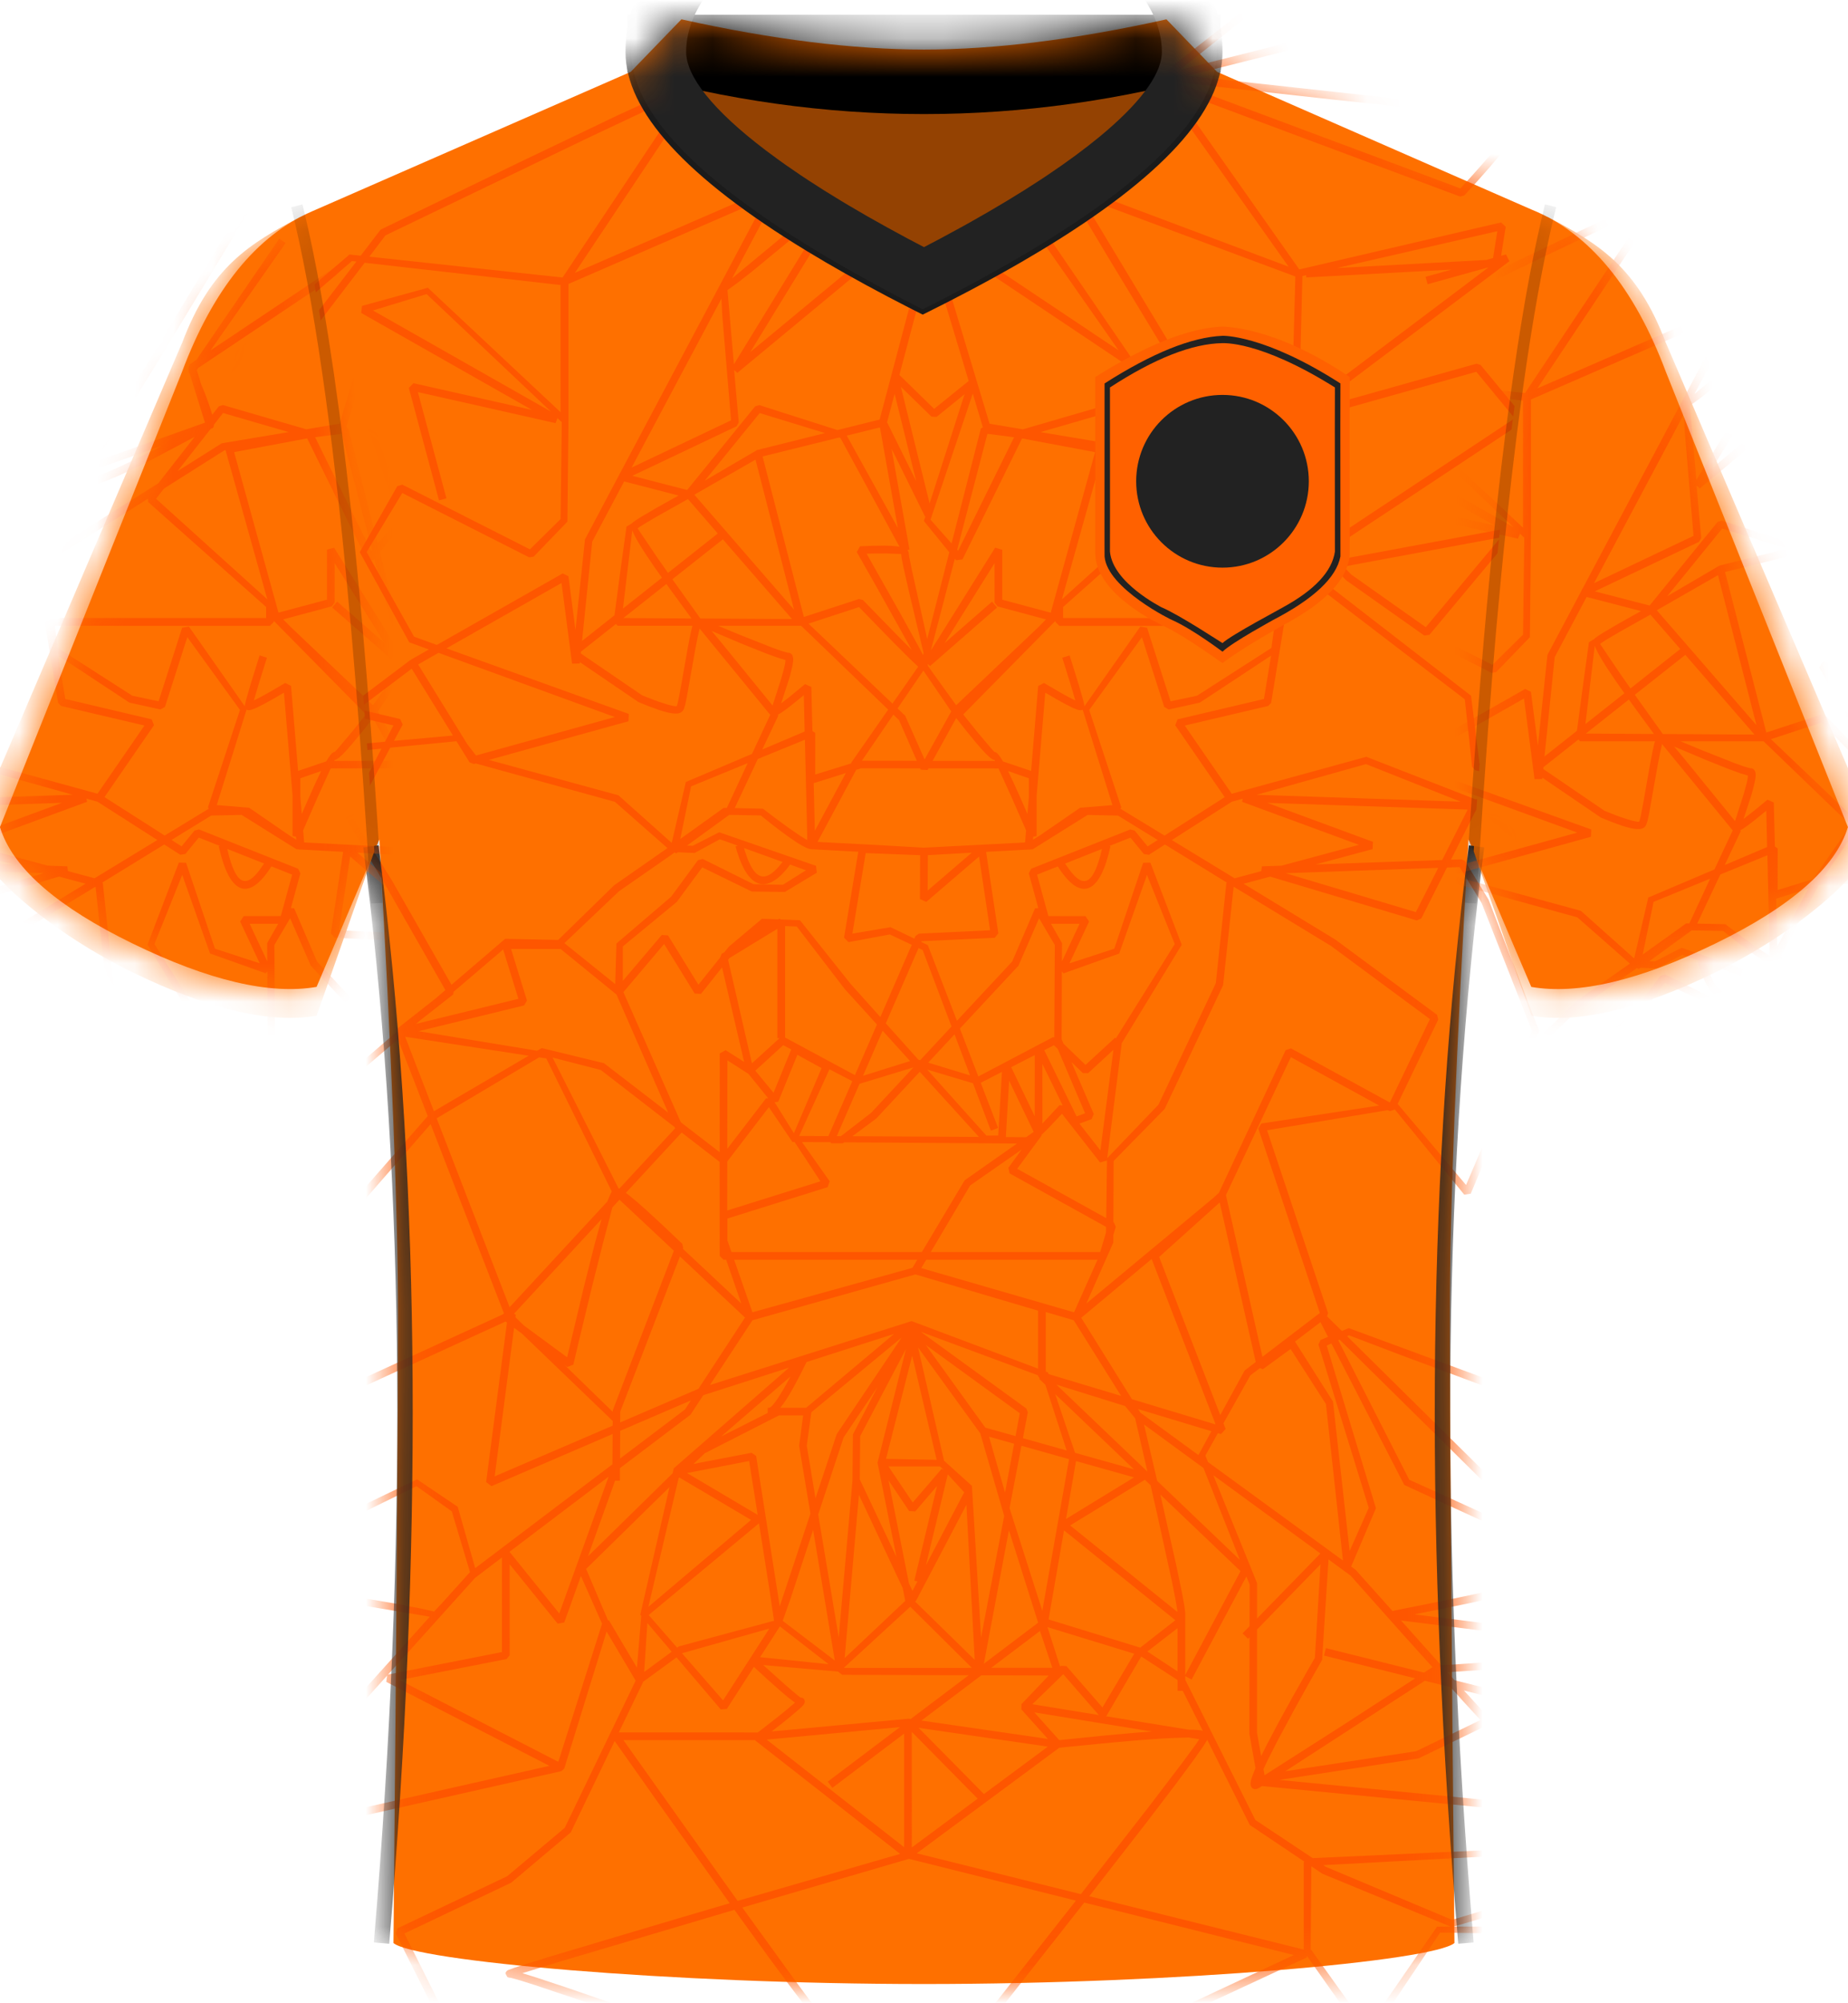 <svg height="52" viewBox="0 0 48 52" width="48" xmlns="http://www.w3.org/2000/svg" xmlns:xlink="http://www.w3.org/1999/xlink"><defs><path id="a" d="m10.22 49.935c.079-8.326.118-13.766.118-16.319 0-2.554-.162-6.662-.485-12.324l-1.63 3.825c-1.213.21-2.806-.165-4.778-1.125-1.919-.934-3.059-1.913-3.418-2.937l-.028-.085 4.725-11.808c.808-2.154 1.935-3.546 3.381-4.176l8.277-3.621 1.317-1.363c2.353.522 4.453.783 6.3.784 1.837.001 3.937-.26 6.298-.784l1.315 1.363 8.162 3.572c1.502.605 2.669 2.013 3.499 4.225l4.725 11.808c-.325 1.056-1.473 2.063-3.446 3.023-1.973.96-3.565 1.334-4.778 1.125l-1.63-3.825c-.323 5.466-.485 9.574-.485 12.324s.04 8.19.119 16.319c-.535.464-7.158 1.065-13.78 1.065-6.623 0-13.245-.601-13.78-1.065z"/><path id="b" d="m4.998 3.279 5.475 12.783c-.325 1.056-2.223 2.588-4.196 3.548-1.973.96-3.565 1.334-4.778 1.125l-1.499-4.269.101-1.522.105-1.463.073-.943.113-1.366.078-.878.08-.852.081-.826.126-1.191.13-1.132.089-.722.091-.697.093-.671.095-.645.097-.619.099-.593.101-.567.103-.541c.017-.088.035-.175.052-.261l.106-.502.108-.476c1.3.686 2.325 1.279 3.075 3.279z"/><path id="c" d="m4.998 3.279 5.475 12.783c-.325 1.056-2.223 2.588-4.196 3.548-1.973.96-3.565 1.334-4.778 1.125l-1.499-4.269.101-1.522.105-1.463.073-.943.113-1.366.078-.878.08-.852.081-.826.126-1.191.13-1.132.089-.722.091-.697.093-.671.095-.645.097-.619.099-.593.101-.567.103-.541c.017-.088.035-.175.052-.261l.106-.502.108-.476c1.3.686 2.325 1.279 3.075 3.279z"/><mask id="d" fill="#fff"><use fill="#fff" fill-rule="evenodd" xlink:href="#a"/></mask><mask id="e" fill="#fff"><use fill="#fff" fill-rule="evenodd" xlink:href="#b"/></mask><mask id="f" fill="#fff"><use fill="#fff" fill-rule="evenodd" xlink:href="#c"/></mask></defs><g fill="none" fill-rule="evenodd" transform="translate(0 .5)"><use fill="#fe7000" xlink:href="#a"/><path d="m33.669-1.302 4.624.703.009.196-7.456 1.87 5.827.637 2.314.232.357.025c.148 0 .23.099.204.245-.018.103-.088.241-.211.423-.047.069-.102.145-.165.228l-.213.269-.261.309-.309.35-.357.391-.108.026-7.472-2.789 3.296 4.681 5.241-1.22.121.113-.12.752.128-.034.087.176-5.128 3.859 4.276-1.2.104.033 1.11 1.344-.022.147-5.031 3.333.223.237 4.479-.832.095.162-2.183 2.615-.134.018-2.032-1.436-.291-.312-.596.111 4.134 3.2.218 1.752 2.94.743.076.097v2.734l-.165.076-2.844-2.437-.092-.004-.654 1.294.278-.009.089.048.607.995 1.316 3.409-1.776 4.227-.169.026-1.803-2.211-.133.044-.05-.027-3.136.522 1.585 4.746-.027.084.385.38.178-.074 4.172 1.536 1.443.513.506.166.113.03.016.002c.148 0 .184.151.152.516l-.027.245-.043.309-.062.381-.08.444-.153.784-.125.601-.155.061-2.145-1.491-3.85-3.798-.034.016 1.843 3.62 4.717 2.139c.1.043.125.149.044.226-.039.037-.106.071-.207.11l-.188.065-.249.074-.311.084-.55.135-.659.15-1.066.229-1.394.284 3.69.463-.025.198-4.015-.503 1.044 1.165 4.316-.29.107.1v1.673l-.124.097-3.708-.927 1.026 1.122.714.76.365.367.069.062.042.031.011.004v.2l-.016-.003-.047-.023-.066-.046-.135-.114-.18-.169-.311-.311-.624-.657-.28-.303-1.751.843-3.612.558 7.754.752.079.146-.581.99-6.111.324.065.044 3.281 1.376 2.564-.772.129.096v.952l-.1.1-2.903-.044-1.814 2.705-.164.003-1.489-2.111.004.047-5.305 2.465-3.327-.346-.068-.161 2.702-3.433-4.336-1.084-4.329 1.264 1.377 1.902.627.846.153.196.035.038.006.204c-.008 0-.019-.005-.034-.015l-.053-.045-.117-.124-.104-.122-.273-.342-.363-.477-.586-.794-.874-1.208-4.574 1.357-.932.288.368.115.788.261 1.921.662 2.343.825-.033.194h-7.07l-.089-.055-1.518-3.032.046-.135 2.847-1.351 1.496-1.257 1.842-3.821-.754-1.274-1.1 3.555-.074.068-8.511 1.917-.096-.164 5.189-5.762-4.52-.753-.049.544c-.005.064-.01.125-.014.184l-.019.318c-.002.048-.004.092-.005.134l-.002.118c0 .14.008.237.021.287l-.028-.011c-.008-.002-.018-.003-.028-.002l-.029.013.126.155c-.104.084-.201.018-.234-.101-.015-.054-.023-.13-.027-.23l-0-.23.012-.29.025-.356.037-.421.023-.235.116-.088 3.714.626.697.137.294.067.203-.214.722-.8.009-.008-.473-1.578-.916-.653-4.161 2.039-1.272.608-.617.283-.256.109-.112.041-.037.008c-.058 0-.112-.063-.167-.2l-.047-.136-.048-.173-.05-.213-.078-.396-.084-.492-.124-.816-.104-.738.057-.105 9.346-4.281.024-.026-1.904-4.91-1.955 2.24-.126.021-1.399-.818-.024-.153.59-.622.035-1.35 2.006-1.721.015-.018-.023-.047 1.002-.788.262-.224-1.579-2.764-1.009-1.701.927-1.802-4.198.407-.019-.199 4.31-.388.218-.422-1.172-.278-.037-.177 1.647-1.242.007.008.004-.015.472-.269-.51-.186-1.285-2.34.975-1.712.132-.04 3.313 1.679.796-.785.032-2.516-.113-.106-.05.131-3.575-.806.742 2.759-.193.052-.784-2.919.119-.123 3.079.694-4.435-2.517.02-.183 1.711-.471 3.447 3.23-.001-3.301-5.087-.578-1.604 2.1-.774.991-.401.502-.416.501-.14.158-.1.103c-.014.014-.027.025-.039.035-.031.026-.055.043-.082.052-.076.025-.147-.028-.147-.107l.002-.048.016-.144.031-.206.124-.704.117-.613c.024-.123.043-.216.086-.325l2.933-2.509.29.031.518-.677 3.574-1.732 2.603-1.244 1.29-.592.236-.095.059-.015v.2l-.029.008-.546.241-1.745.822-5.317 2.557-.418.552 5.019.541 3.124-4.688.166.111-2.97 4.456 5.146-2.234.128.139-1.192 2.239 2.879-2.385.149.129-2.554 4.168 3.377-2.797.128.154-3.841 3.183-.084-.073.12 1.362-.057.099-2.708 1.285 1.425.368 1.766-2.171.107-.033 2.03.648 1.096-.272.764-2.881.193.051-.443 1.672.902.88.897-.724-.622-2.065.191-.058.974 3.233.865.145 2.166-.629.107.034.171.218.036-.121c.055-.173.137-.408.251-.669l.114-.37-.04-.057-3.603-2.41.111-.166 3.175 2.122-1.95-2.787.164-.115 2.153 3.147.174.117.04.113-.018.056.007.009-.05.132-.375 1.204 2.857 1.016-.057-.083-.519-.808-.983-1.586-1.697-2.801-1.044-1.742.121-.145 5.59 2.099-3.376-4.766.085-.061.029-.079-.016-.077.048-.032.026-.004.107-.023-.051-.064zm-5.507 50.189-2.647 3.362 3.094.336 4.998-2.337zm-12.197-4.193-1.14 2.371-1.544 1.304-2.777 1.32 1.445 2.886h6.424l-3.399-1.185-1.076-.36-.389-.123-.223-.062c-.012-.003-.021-.005-.029-.006l-.031-.002-.047-.016c-.059-.103-.059-.103-.019-.156l.035-.025.18-.066.873-.274 3.351-.998 1.354-.398-1.889-2.654zm18.096 3.251-.017 2.15 1.467 2.048 1.815-2.631.352-.001-3.333-1.374zm-2.705-3.285-.01.022-.105.165-.232.331-.441.596-.756.993-1.52 1.955 5.572 1.385 0-2.266.015-.018-1.417-.951zm8.856 4.133-2.458.718h2.458zm-20.593-4.123-3.426 0 2.6 3.659.367.514 4.221-1.22-3.762-2.942zm11.251-.068-.383.011-.307.016-.577.041-.7.061-1.128.11-.262.027-3.701 2.74 4.263 1.06 1.767-2.272.862-1.131.369-.502.076-.116zm1.504-4.181-1.423 2.676-.166-.089-0.0.093 1.822 3.642 1.489.99 6.295-.287.428-.805-8.04-.779-.058.037-.031.018c-.079.044-.17.034-.201-.064-.015-.047-.007-.102.016-.18.013-.042.031-.093.054-.151l.052-.125-.16-.895.005-2.502-.039.04-.143-.14.182-.188.003-1.078zm-8.691 4.034.001 3.001 1.71-1.267zm-.308-.123-3.461.325 3.57 2.793v-2.949l-1.863 1.407-.121-.16zm-13.32-1.337-3.72 4.131 7.936-1.788-4.239-2.18zm13.806 1.356 1.696 1.718 1.66-1.23zm10.646-4.372-.167 2.61-.315.556-.41.738-.432.803-.238.467-.116.244-.011.024.028.16 2.04-1.302 1.873-1.213-2.368-.591.048-.194 2.549.637.219-.142-.776-.86-1.352-1.518zm2.502 3.15-3.626 2.349 3.402-.521 1.669-.809-.401-.434-.376-.418zm-23.771-3.024.001 2.362-.081.098-2.78.546 4.124 2.122 1.136-3.585-.549-1.238-.433 1.207-.172.029zm21.061.001-1.649 1.693-0 2.684.107.599.009-.016.151-.301.288-.545.359-.653.43-.758.159-.275zm-7.432 3.844.646.72 1.215-.123.783-.07.407-.03zm-1.377-.963-1.557 1.175 3.285.477-.689-.766.002-.136.709-.744zm-7.918-.465-.863.631-.636 1.317 3.612.001.52-.405.212-.171.201-.171.03-.029-.037-.026-.142-.109-.183-.154-.359-.319-.346-.318-.702 1.091-.159.012zm2.252.199.589.528.274.234.077.061.032.021c.101 0 .129.096.092.163-.011.02-.028.04-.053.065l-.082.077-.209.178-.214.173-.287.224 3.556-.331.056.007 1.505-1.135-3.284-.011-.108-.084zm9.819-.222-.905 1.545-.029.003 2.165.352.019.001c.154-0.0.268.007.348.026l-.52-1.036-.134 0-.001-.271-.005-.012zm12.015.147-4.063.262.11.122.078.086 3.875.968zm-14.041.313-.802.779 1.725.281zm-.409-1.222.327 1.024.019-.019.145.006.936 1.074.826-1.395zm-7.226.038-2.259.637-.007.005 1.065 1.222zm10.158-3.478.41 1.823.155.745.054.294.024.18.002.035-0 1.607 1.436-2.698zm-17.101 1.631-.7.531-2.259 2.508 2.958-.583zm3.776 1.703-.083 1.27.715-.526zm13.77.133-.783.606.783.516zm-3.573.073-1.267.957h1.589zm-3.369-.63-1.718 1.579.011.009 3.308-.001zm-6.254-3.104-2.165 2.123.571 1.342.02-.011.729 1.232.112-1.343-.026-.03zm2.868 3.615-.514.799 1.778.182zm5.949-2.497-.651 3.466 1.41-1.065zm-5.086-.007-.589 1.792-.201.567 1.353 1.03zm3.982-.653-1.316 2.506-.014-.007-.002.013 1.547 1.513zm-2.792-.259-.371 4.239 1.574-1.486-.066-.332zm-2.596.74-2.865 2.381.739.847.048-.034 2.469-.665-.123-.829zm7.923.183-.401 2.312 2.381.732.912-.712zm-3.79-4.747.673 2.936.01.011.715.645.237 3.937.601-3.157-.621-2.142zm-1.054 1.024-.881 1.31-.66 2.001.533 3.19.357-4.068.011-1.2zm8.722 2.291 1.136 2.802-0.0.917 1.645-1.687zm-15.708.039-2.573 1.949 1.293 1.601zm13.93.08-1.941 1.185 2.786 2.246-.002-.04-.047-.283-.093-.467-.376-1.713-.179-.788zm4.845-3.539-.121.056 1.278 4.221-.644 1.514.118.087.955 1.066 1.314-.263 1.43-.301.697-.156.576-.138.335-.087.273-.077c.04-.012.078-.024.114-.035l.18-.063.039-.018-3.488-1.595-1.164-.539zm-8.051 2.656-.309 1.619.851 2.665.695-3.937zm-8.886.823-.018.018-.786 3.34 2.667-2.256zm3.216-1.611-.628-0-1.925.981-.296.279 1.51-.29.118.082.613 3.905.797-2.407-.293-1.762zm-7.729-2.437-9.259 4.24.156 1.052.147.901.114.626.047.227.027.105.066-.02.218-.092.877-.404 2.637-1.256 2.671-1.282 1.056.712.454 1.593 3.565-2.696.001-.07.003-.716-3.146 1.353-.139-.105.541-4.141zm9.946 4.121.532 2.678.091.193.129-.246-.081-.019.59-2.46-.566.662-.159-.009zm1.54-.154-.568 2.361.994-1.895zm8.904-3.254-.72.525-.077-.029-.249.19-.698 1.243.057.148-.122.132-.079-.025-.325.582.067.168 3.506 2.557-.442-4.062zm-3.807 1.96.342 1.464 2.147 2.051-.945-2.386zm-6.184-1.96-1.189 2.264-.01 1.12.952 2.014-.491-2.446zm-3.036.484-2.229.716-.33.505-1.835 1.389 0.0.324-.124-.001-.705 1.965 2.199-2.156.03-.129zm13.803-1.18-.662.502.987 1.558.432 3.881.497-1.122-1.306-4.236.053-.12.195-.082zm.742.341-.05.023 3.783 3.735 2.008 1.394.199-.986.088-.472.07-.409.052-.346.04-.355.023-.235c.008-.055.016-.085.029-.085l-.086-.016-.243-.072-.512-.172-1.306-.468-2.791-1.04zm-7.091 3.265-.26 1.502 1.767-1.08zm-8.491-.002-1.613.312 1.835 1.086zm4.958.141-1.339 0.0.63.936.751-.874.054.027-.018-.02zm-.998-3.346-2.345 1.94-.118.866.227 1.366.552-1.667zm2.271 2.573.416 1.45.236-1.267zm-12.336-2.826-.504 3.856 3.065-1.316.001-.122-2.36-2.269zm14.086 1.475 2.364 2.257-.319-1.384-.26-.317zm-.03.248.514 1.522 1.531.429zm-3.716-1-.679 2.678 1.315.026zm-5.748 1.162-1.837.789-.003.72 1.687-1.274zm11.617.225.056.091 1.51 1.102.338-.619zm-5.645-2.006 2.74 1.99.04.099-.128.672 1.137.319-.553-1.705-.158-.152.009-.018-.04-.054-.001-.021zm-3.381 1.156-1.805 1.561 1.21-.611-0-.135h.037c.043 0 .132-.098.255-.289l.135-.221zm3.509-.816 1.549 2.148.784.219.11-.593zm5.868-2.23-1.829 1.526 1.317 2.113 2.163.652.006-.011zm-12.252-.066-1.551 4.029-.001.279 2.033-.873 1.209-1.849zm14.02-1.402-1.573 1.415 1.587 4.104.633-1.156.289-.222zm-15.59-.071-.185.2-.249.947-.285 1.133-.343 1.42-.137.583-.157.058-.076-.057 1.257 1.222.001-.041 1.586-4.141zm7.131 3.484-2.282.732.006.006c-.241.493-.436.848-.598 1.075l-.082.103.674-0zm3.941-.569v1.545l.055.021.014.044 1.888.568-1.231-1.965zm-3.386-.976-4.232 1.19-1.105 1.681 5.238-1.659 3.285 1.234 0-1.505zm-8.151-1.436-2.272 2.454.043.033-.008.061.222.216 1.12.823.438-1.839.264-1.047.132-.486zm17.903-4.205-1.686 3.582.948 4.198 1.491-1.138-1.598-4.788.078-.13 3.059-.467zm-5.022 5.26-4.449 0-.129.217 3.968 1.148zm-4.682 0-4.756-0.0.475 1.364 4.157-1.154zm-9.821-5.254-2.662 1.583 1.895 4.903 2.538-2.743.021-.053c.034-.088.066-.156.095-.206l-1.702-3.456zm3.702 1.952-1.45 1.566.104.08.191.159.231.204.428.394.512.487.024.108-.009.02 1.517 1.421-.393-1.137-.067.001-.1-.1-.001-2.44zm14.337-6.382-.274 2.557-1.518 3.213-1.325 1.35-.007 1.587.015.009.047.116-.063.211-.001.195-.699 1.581 3.281-2.726.16-.145 1.735-3.705.139-.045 2.567 1.405 1.041-2.166-2.567-1.897zm-11.212 6.629.719 1.018-.052.153-2.604.814-0.0.567.105.303 4.946 0 1.111-1.862 1.36-.955-4.489-.031-.032.025h-.306l-.018-.028zm5.706.195-1.337.931-1.024 1.729h4.4l.152-.506.002-.147-2.506-1.388-.032-.147zm1.047-.929-.364.386-.174.168.01.01-.636.864 2.313 1.281.02-1.515-.002.021-.178.049zm-7.613-.171-1.08 1.409-.002 1.273 2.421-.758-.672-1.021-.055.001zm-9.634-1.761-1.862 1.591-.025 1.341-.534.597 1.222.714 1.972-2.25zm4.017.473 1.711 3.393.021.01 1.45-1.566-.015-.034-1.916-1.481zm23.559-4.944-.329.011-.667 1.322-.118.051-3.806-1.137-.69.185 2.382 1.45 2.641 1.952.031.124-1.054 2.189 1.777 2.105 1.712-4.003-1.309-3.319zm-8.551-.765-.548.217.029.007c-.266 1.226-.753 1.448-1.326.587l-.04-.064-.54.214.294 1.076.965.001.091.142-.508 1.083 1.163-.379.75-2.23.188-.005.814 2.132-1.557 2.554-.378 2.985 1.33-1.387 1.491-3.155.274-2.597.012-.015-1.607-.987-.418.267-.131-.021zm-12.112 2.761-1.058 1.249 1.492 3.379 1.01.777.001-2.565.154-.084.48.306-.574-2.454-.548.688-.163-.01zm11.67 2.747-.656.605-.137-.001-.297-.286.58 1.348-.057.133-.315.117.544.695zm-10.026.274-.003 2.295 1.007-1.311.057.002-.522-.645-.005.001zm7.317.527-.085 1.464.527.003.196-.138zm-2.321-.232-1.13 1.215-.619.459 3.285.017zm-.165-.112-1.399.425-.591 1.357.031.002.075.001.785-.605zm-2.181.048-.786 1.731.759.004.621-1.426zm2.54.008 1.537 1.714.307-.001.097-1.653-.551.282.451 1.172-.187.072-.466-1.231zm-3.373-.383-.496 1.216-.095.014.501.805.719-1.69zm6.364.236.001 1.547.442-.474.084.003zm.3-.485-.251.129.84 1.719.22-.082-.711-1.672zm-.499.256-.611.313.61 1.272zm-13.602-2.756.413 1.339-.072.127-2.745.67 3.082.507.121-.069 1.614.392 1.668 1.283-1.342-3.065-1.451-1.182zm-2.75 2.28.747 1.933 2.461-1.441zm9.819.219-.724.661.473.574.46-1.126zm6.646-3.295-.535 1.231-1.521 1.632.478 1.244 1.937-1.02.037.004.013-2.396zm-4.064 2.92-.509 1.169 1.223-.382zm1.868.094-.684.734 1.087.331zm-4.402-2.81v2.891l1.815.977.572-1.314-.839-.923-1.243-1.621zm9.401-1.329-.722 2.041-1.446.514-.043-.049-.006 1.76.051.118.57.548.768-.707.019.02 1.53-2.45zm-9.601 1.399-1.243.758-.036.046.619 2.687.718-.653-.058.001zm3.668.499-.851 1.955.845.942.048.014.814-.874-.75-1.986zm-10.79.037-1.284 1.096-.014.073-.863.676-.1.086 2.657-.65zm15.181-3.492-1.426.891-.054.004c-.003.001-.006.001-.008.002-.018.004-.036.005-.054.002l-1.095.06.318 2.115-.094.115-1.9.089-.008.019.171.083.756 1.963 1.434-1.537.595-1.382.084-.006-.246-.902.06-.119 2.576-1.02.114.03.336.41.261-.167-1.031-.633zm-9.309-.002-1.097.798.149.004.688-.35 2.515.871.02.179-.829.499-.859-.01-1.288-.628-.66.896-1.403 1.157-0.0.894 1.013-1.193.162.013.789 1.279.562-.702.042-.1.075-.046.114-.142.858-.722.419.015.031-.018.039.021.497.02 1.317 1.654.771.86.816-1.876-.57-.269-1.072.2-.117-.115.37-2.231-1.215-.066c-.073 0-.204-.061-.396-.185l-.212-.145-.253-.187c-.046-.035-.093-.071-.142-.109l-.316-.251zm-7.085-1.911-1.72.167-.576 1.075-.402.741 1.007 1.605 1.562 2.734 1.394-1.193 1.378.028 1.452-1.417 1.377-.96.008-.007-1.364-1.2-3.615-.996-.049.014-.112-.044zm6.841 2.545-.655.355-.436-.018-.042.031-.043-.027-.077.058-1.366.95-1.418 1.347 1.32 1.063.031-1.053 1.423-1.217.695-.947.125-.031 1.318.655.762.015.6-.376-.412-.149-.051.069c-.554.705-1.029.555-1.325-.399l-.041-.142.06-.018zm9.343 2.194-.741-0.0.286.501-.002.476zm-5.554-1.836-.346 2.091.991-.167.618.296.03-.068.087-.06 1.851-.088-.287-1.913-1.371 1.177-.165-.076.006-1.137zm14.871.384-3.964.139 3.383 1.01zm-3.561-7.614-.24.045-.539 3.285-.076.081-2.168.509 1.22 1.77 3.497-.959 2.837 1.105.075-.014.095.08.048.019-.004.019 2.7 2.315v-2.439l-2.929-.739-.075-.085-.19-1.753-4.138-3.167zm-8.555 7.22-1.141.064-.005.919zm3.381-.097-.956.379.018.027c.435.666.708.563.933-.377zm3.657-1.305-.286.08-1.555.994 1.631.993.691-.186.017-.124.509-.018 2.011-.541-3.034-1.116zm-12.955 1.281-.025-.093c.251.931.551 1.069 1.015.471l.012-.017zm13.592-1.172 2.745 1.011-.009.19-1.48.397 3.287-.115.662-1.309zm-10.548-.898-.129.04-1.004 1.871 1.552.081 1.186.068.025.001 2.627-.135.027-.314-.376-.858-.341-.75-1.818-.002-.022.042-.179-.008-.016-.034zm-7.783-4.81-2.989 1.697 4.736 1.702-.007.19-3.627 1.004 3.365.918 1.384 1.236.367-1.581 1.718-.729.474-1.014-1.834-2.24-.049.212-.064.329-.229 1.286-.037.167-.03.093-.02.037-.011.014c-.08.1-.269.09-.606-.022l-.248-.089-.295-.119-1.521-1.036-.004.035-.199.003-.025-.193-.002-.002-.002-.026zm6.322 4.069-1.222.499-.601 1.275.733.016.292.223.372.273.288.198.143.089.057.03zm6.243-1.221-.224 2.672 0 1.049-.089.018-.007.078.171-.106 1.053-.724.841-.069-.774-2.478c-.028.018-.065.018-.108.008l-.044-.013-.121-.05-.172-.087-.224-.123zm-7.73 1.829-1.469.602-.282 1.367 1.127-.808.076.001.01-.006zm10.24-3.27-1.368 1.889.832 2.529-.023.034 1.147.698 1.563-.998-1.285-1.865.059-.154 2.245-.529.185-1.125-1.851 1.22-.807.178-.117-.067zm-7.691 3.528-.834.261.03 1.236zm4.214-.053.159.335.229.511.116.269.037-.444 0-.483zm9.298-.18-2.844.796 5.301.179zm-14.671-3.59-2.155-0.0.55.229.837.331.256.092.144.042.023.003c.092 0 .131.069.137.155.003.048-.004.109-.019.187l-.053.219c-.011.042-.024.086-.038.133l-.203.623.249-.194.372-.306.164.074.028 1.142.073.05-.001 1.08.927-.286.02-.037.949-1.362zm6.604-.128-2.395 2.429.359.447.369.437.078.084c.004.004.007.006.008.006.043 0 .096.049.169.163l.049.082.731.247.184-2.206.151-.077.434.253.22.121.16.08-.132-.446-.207-.663.191-.06.24.772.107.37.033.143.002.023-.002.018 1.454-2.073.177.027.611 1.911.685-.145 1.935-1.241.077-.573-5.587.001-.1-.1zm-2.577 2.522-.613 1.111 1.622.002-.011-.024c-.031-.002-.072-.024-.128-.07l-.094-.087-.117-.125-.143-.165-.269-.328zm-1.633-.089-.817 1.197 1.427.002-.464-1.059zm.78-1.142-.671.982.197.186.506 1.138.692-1.247zm-12.593-.462-.53.302 1.275 2.066.228.297 3.607-.998zm9.488 1.099-.318.258-.168.128-.126.087-.059.031.004.035-.413.872 1.101-.467zm-10.186-.687-1.39 1.048 1.091.259.066.143-.228.423 1.533-.138zm5.305-1.16-.909.718-.004.046 1.593 1.087.302.119c.046.017.089.033.13.047l.216.07c.031.009.059.017.085.023l.119.024c.014.002.025.002.033.001l.014-.005.013-.031.03-.125.065-.341.179-1.012.045-.236.039-.186c.014-.06.026-.111.039-.154l-1.945.001zm2.486.181.199.236 1.384 1.699.19-.588.044-.144.066-.24c.008-.035.015-.066.021-.095l.01-.057.004-.057-.191-.057-.301-.109-.58-.231zm7.348-1.759-1.295 2.072 1.23-1.074.132.151-1.739 1.519-.059-.05-.007.01.011.031.002.013-.001 0.0.73 1.015 2.151-2.043.182-.185-1.262-.338-.074-.097zm-3.519 1.139-1.313.429 2.181 2.076.668-.959-.072-.066-.158-.151-.423-.422zm.711-1.392-.371.002-.143.004.905 1.604.448.812.114.217.013-.053-.382-1.602-.143-.636-.045-.225-.014-.11zm3.523-2.986-1.547 3.14-.165.022-.034-.039-.622 2.38 1.669-2.667.185.053-.001 1.297 1.26.337 1.152-4.167zm-4.748-.025-1.991.492 1.072 4.167 1.431-.466.103.026.924.949.343.345-.895-1.601-.531-.938.082-.149.331-.014.277-.004c.177.001.315.01.419.03l-1.537-2.828zm-1.9-6.215-5.133 2.23 0 3.511-.028 2.659-.875.907-.117.02-3.297-1.67-.926 1.532 1.232 2.197.593.214 3.268-1.856.149.074.182 1.396.247-2.353.902-1.701-.001-.015.013-.007zm-3.687 7.356-.829 1.562-.265 2.579.843-.667.161-1.21.151-1.092.14-.083c.002-.003.005-.006.007-.009l.023-.02.081-.058.129-.082.404-.237.568-.317zm6.945-.85.466 2.615-.054.019c.016.017.026.036.032.058l.011.092.069.344.402 1.811.574-2.251-.659-.81.04-.127-.014.005zm15.823 2.303-4.079.758.192.203 1.941 1.37zm-20.204.05-1.311 1.036.006.01.719 1.006.01.003 2.372.014zm-1.466 1.159-1.118.884 1.77.011-.567-.774zm13.373-2.213-.007.088-3.063 2.723-0.0.286 5.563.001.227-1.38zm-11.059-1.015-1.589.911 2.589 2.983zm-3.201 1.837-.242 2.029 1.013-.801-.206-.291-.232-.344-.121-.19-.095-.162-.07-.134zm12.244-2.082-1.085 3.873 2.891-2.612-.207-.264-1.569-.992zm-10.798 1.269-.806.452-.349.206-.101.065-.051.039.529.783.26.371 1.293-1.023zm15.798.723-.018.718-.028.171.064.041.526-.349zm-4.196-2.336.942 1.203 3.025 1.906.013-.074.024-.904-.932-.994c-.007.036-.024.068-.054.095-.081.075-.215.069-.418.013-.075-.021-.159-.049-.253-.084l-.311-.127c-.113-.049-.236-.105-.367-.168l-.548-.271zm-3.823-.081-.786 3.01.024.027 1.454-2.948zm12.698-1.61-4.612 1.295-.061 2.457.703.747 4.967-3.291zm-13.079.565-1.097 3.274.546.617.76-2.98.053-.037zm-2.411.879-.862.213 1.327 2.397zm5.225-5.989 2.446 4.054 1.023 1.656.387.61.303.464.141.207.097.035 1.004 1.067.064-2.373-.012-.025.013-.01.099-3.614zm-4.682 4.934.747 3.028.908-2.835-.726.588-.133-.006zm-.162.182-.196.739.756 1.528zm-3.504.5-1.427 1.755 1.359-.795 1.765-.44zm10.609.859.209.11.47.237.386.184c.299.137.541.233.717.281l.075.019.109.017c.026.002.042.001.045-.003l-.005-.004-.028-.052c-.008-.014-.017-.03-.029-.048l-.048-.072zm-1.61-.859-1.706.495 1.74.291 1.146.722-.863-1.102-.017-.002c-.047-.013-.064-.048-.064-.101zm-9.992-2.972-2.335 4.388 2.584-1.227-.227-2.709-.021-.407zm-9.599-.973-2.575 2.226-.249.203-.113.576-.109.584-.094.561.133-.148.294-.351.387-.481.905-1.157 1.537-2.001zm1.94.857-1.394.425 4.623 2.624zm27.573-.687-.024.001-1.549.43-.053-.193.675-.187-3.773.204-.003-.06-.098.023-.086 3.481zm-17.09-1.573-2.035 1.678-.364.284-.269.195.167 1.926zm17.328.627-4.17.957 3.881-.21.178-.049zm-8.345-3.868 7.386 2.758.309-.338.306-.346c.047-.054.092-.107.135-.158l.233-.284c.035-.044.068-.086.098-.127l.161-.222c.086-.128.142-.229.167-.298l.013-.047c.001-.008.004-.012.005-.014l-.012.003-.195-.011-1.259-.119-3.32-.351zm3.171-2.758-3.069 2.437 7.137-1.79z" fill="#fe5600" fill-rule="nonzero" mask="url(#d)"/><g fill="#222" fill-rule="nonzero" mask="url(#d)"><g transform="translate(9.435 21.445)"><path d="m28.719 0 .397.051c-1.042 8.041-1.164 17.152-.364 27.331l.089 1.095-.399.034c-.867-10.281-.811-19.495.168-27.642z"/><path d="m.888 0 .397.051c-1.042 8.041-1.164 17.152-.364 27.331l.089 1.095-.399.034c-.867-10.281-.811-19.495.168-27.642z" transform="matrix(-1 0 0 1 1.285 0)"/></g></g><g mask="url(#d)"><g transform="translate(38.277 5.131)"><use fill="#fe7000" xlink:href="#b"/><path d="m20.391-3.434 4.624.703.009.196-7.456 1.87 5.827.637 2.314.232.357.025c.148 0 .23.099.204.245-.018.103-.088.241-.211.423-.047.069-.102.145-.165.228l-.213.269-.261.309-.309.35-.357.391-.108.026-7.472-2.789 3.296 4.681 5.241-1.22.121.113-.12.752.128-.034.087.176-5.128 3.859 4.276-1.2.104.033 1.11 1.344-.022.147-5.031 3.333.223.237 4.479-.832.095.162-2.183 2.615-.134.018-2.032-1.436-.291-.312-.596.111 4.134 3.2.218 1.752 2.94.743.076.097v2.734l-.165.076-2.844-2.437-.092-.004-.654 1.294.278-.009.089.048.607.995 1.316 3.409-1.776 4.227-.169.026-1.803-2.211-.133.044-.05-.027-3.136.522 1.585 4.746-.027.084.385.38.178-.074 4.172 1.536 1.443.513.506.166.113.03.016.002c.148 0 .184.151.152.516l-.027.245-.043.309-.062.381-.08.444-.153.784-.125.601-.155.061-2.145-1.491-3.85-3.798-.034.016 1.843 3.62 4.717 2.139c.1.043.125.149.044.226-.039.037-.106.071-.207.11l-.188.065-.249.074-.311.084-.55.135-.659.15-1.066.229-1.394.284 3.69.463-.025.198-4.015-.503 1.044 1.165 4.316-.29.107.1v1.673l-.124.097-3.708-.927 1.026 1.122.714.76.365.367.069.062.042.031.011.004v.2l-.016-.003-.047-.023-.066-.046-.135-.114-.18-.169-.311-.311-.624-.657-.28-.303-1.751.843-3.612.558 7.754.752.079.146-.581.99-6.111.324.065.044 3.281 1.376 2.564-.772.129.096v.952l-.1.1-2.903-.044-1.814 2.705-.164.003-1.489-2.111.004.047-5.305 2.465-3.327-.346-.068-.161 2.702-3.433-4.336-1.084-4.329 1.264 1.377 1.902.627.846.153.196.035.038.006.204c-.008 0-.019-.005-.034-.015l-.053-.045-.117-.124-.104-.122-.273-.342-.363-.477-.586-.794-.874-1.208-4.574 1.357-.932.288.368.115.788.261 1.921.662 2.343.825-.033.194h-7.07l-.089-.055-1.518-3.032.046-.135 2.847-1.351 1.496-1.257 1.842-3.821-.754-1.274-1.1 3.555-.074.068-8.511 1.917-.096-.164 5.189-5.762-4.52-.753-.049.544c-.005.064-.01.125-.014.184l-.019.318c-.002.048-.004.092-.005.134l-.002.118c0 .14.008.237.021.287l-.028-.011c-.008-.002-.018-.003-.028-.002l-.029.013.126.155c-.104.084-.201.018-.234-.101-.015-.054-.023-.13-.027-.23l-0-.23.012-.29.025-.356.037-.421.023-.235.116-.088 3.714.626.697.137.294.067.203-.214.722-.8.009-.008-.473-1.578-.916-.653-4.161 2.039-1.272.608-.617.283-.256.109-.112.041-.037.008c-.058 0-.112-.063-.167-.2l-.047-.136-.048-.173-.05-.213-.078-.396-.084-.492-.124-.816-.104-.738.057-.105 9.346-4.281.024-.026-1.904-4.91-1.955 2.24-.126.021-1.399-.818-.024-.153.59-.622.035-1.35 2.006-1.721.015-.018-.023-.047 1.002-.788.262-.224-1.579-2.764-1.009-1.701.927-1.802-4.198.407-.019-.199 4.31-.388.218-.422-1.172-.278-.037-.177 1.647-1.242.007.008.004-.015.472-.269-.51-.186-1.285-2.34.975-1.712.132-.04 3.313 1.679.796-.785.032-2.516-.113-.106-.05.131-3.575-.806.742 2.759-.193.052-.784-2.919.119-.123 3.079.694-4.435-2.517.02-.183 1.711-.471 3.447 3.23-.001-3.301-5.087-.578-1.604 2.1-.774.991-.401.502-.416.501-.14.158-.1.103c-.014.014-.027.025-.039.035-.031.026-.055.043-.082.052-.076.025-.147-.028-.147-.107l.002-.048.016-.144.031-.206.124-.704.117-.613c.024-.123.043-.216.086-.325l2.933-2.509.29.031.518-.677 3.574-1.732 2.603-1.244 1.29-.592.236-.095.059-.015v.2l-.029.008-.546.241-1.745.822-5.317 2.557-.418.552 5.019.541 3.124-4.688.166.111-2.97 4.456 5.146-2.234.128.139-1.192 2.239 2.879-2.385.149.129-2.554 4.168 3.377-2.797.128.154-3.841 3.183-.084-.073.12 1.362-.057.099-2.708 1.285 1.425.368 1.766-2.171.107-.033 2.03.648 1.096-.272.764-2.881.193.051-.443 1.672.902.88.897-.724-.622-2.065.191-.058.974 3.233.865.145 2.166-.629.107.034.171.218.036-.121c.055-.173.137-.408.251-.669l.114-.37-.04-.057-3.603-2.41.111-.166 3.175 2.122-1.95-2.787.164-.115 2.153 3.147.174.117.04.113-.018.056.007.009-.05.132-.375 1.204 2.857 1.016-.057-.083-.519-.808-.983-1.586-1.697-2.801-1.044-1.742.121-.145 5.59 2.099-3.376-4.766.085-.061.029-.079-.016-.077.048-.032.026-.004.107-.023-.051-.064zm-5.507 50.189-2.647 3.362 3.094.336 4.998-2.337zm-12.197-4.193-1.14 2.371-1.544 1.304-2.777 1.32 1.445 2.886h6.424l-3.399-1.185-1.076-.36-.389-.123-.223-.062c-.012-.003-.021-.005-.029-.006l-.031-.002-.047-.016c-.059-.103-.059-.103-.019-.156l.035-.025.18-.066.873-.274 3.351-.998 1.354-.398-1.889-2.654zm18.096 3.251-.017 2.15 1.467 2.048 1.815-2.631.352-.001-3.333-1.374zm-2.705-3.285-.01.022-.105.165-.232.331-.441.596-.756.993-1.52 1.955 5.572 1.385 0-2.266.015-.018-1.417-.951zm8.856 4.133-2.458.718h2.458zm-20.593-4.123-3.426 0 2.6 3.659.367.514 4.221-1.22-3.762-2.942zm11.251-.068-.383.011-.307.016-.577.041-.7.061-1.128.11-.262.027-3.701 2.74 4.263 1.06 1.767-2.272.862-1.131.369-.502.076-.116zm1.504-4.181-1.423 2.676-.166-.089-0.0.093 1.822 3.642 1.489.99 6.295-.287.428-.805-8.04-.779-.058.037-.031.018c-.079.044-.17.034-.201-.064-.015-.047-.007-.102.016-.18.013-.042.031-.093.054-.151l.052-.125-.16-.895.005-2.502-.039.04-.143-.14.182-.188.003-1.078zm-8.691 4.034.001 3.001 1.71-1.267zm-.308-.123-3.461.325 3.57 2.793v-2.949l-1.863 1.407-.121-.16zm-13.32-1.337-3.72 4.131 7.936-1.788-4.239-2.18zm13.806 1.356 1.696 1.718 1.66-1.23zm10.646-4.372-.167 2.61-.315.556-.41.738-.432.803-.238.467-.116.244-.011.024.028.16 2.04-1.302 1.873-1.213-2.368-.591.048-.194 2.549.637.219-.142-.776-.86-1.352-1.518zm2.502 3.15-3.626 2.349 3.402-.521 1.669-.809-.401-.434-.376-.418zm-23.771-3.024.001 2.362-.081.098-2.78.546 4.124 2.122 1.136-3.585-.549-1.238-.433 1.207-.172.029zm21.061.001-1.649 1.693-0 2.684.107.599.009-.016.151-.301.288-.545.359-.653.43-.758.159-.275zm-7.432 3.844.646.72 1.215-.123.783-.07.407-.03zm-1.377-.963-1.557 1.175 3.285.477-.689-.766.002-.136.709-.744zm-7.918-.465-.863.631-.636 1.317 3.612.001.52-.405.212-.171.201-.171.03-.029-.037-.026-.142-.109-.183-.154-.359-.319-.346-.318-.702 1.091-.159.012zm2.252.199.589.528.274.234.077.061.032.021c.101 0 .129.096.092.163-.011.02-.028.04-.053.065l-.082.077-.209.178-.214.173-.287.224 3.556-.331.056.007 1.505-1.135-3.284-.011-.108-.084zm9.819-.222-.905 1.545-.029.003 2.165.352.019.001c.154-0.0.268.007.348.026l-.52-1.036-.134 0-.001-.271-.005-.012zm12.015.147-4.063.262.11.122.078.086 3.875.968zm-14.041.313-.802.779 1.725.281zm-.409-1.222.327 1.024.019-.019.145.006.936 1.074.826-1.395zm-7.226.038-2.259.637-.007.005 1.065 1.222zm10.158-3.478.41 1.823.155.745.054.294.024.18.002.035-0 1.607 1.436-2.698zm-17.101 1.631-.7.531-2.259 2.508 2.958-.583zm3.776 1.703-.083 1.27.715-.526zm13.77.133-.783.606.783.516zm-3.573.073-1.267.957h1.589zm-3.369-.63-1.718 1.579.011.009 3.308-.001zm-6.254-3.104-2.165 2.123.571 1.342.02-.011.729 1.232.112-1.343-.026-.03zm2.868 3.615-.514.799 1.778.182zm5.949-2.497-.651 3.466 1.41-1.065zm-5.086-.007-.589 1.792-.201.567 1.353 1.03zm3.982-.653-1.316 2.506-.014-.007-.002.013 1.547 1.513zm-2.792-.259-.371 4.239 1.574-1.486-.066-.332zm-2.596.74-2.865 2.381.739.847.048-.034 2.469-.665-.123-.829zm7.923.183-.401 2.312 2.381.732.912-.712zm-3.79-4.747.673 2.936.01.011.715.645.237 3.937.601-3.157-.621-2.142zm-1.054 1.024-.881 1.31-.66 2.001.533 3.19.357-4.068.011-1.2zm8.722 2.291 1.136 2.802-0.0.917 1.645-1.687zm-15.708.039-2.573 1.949 1.293 1.601zm13.93.08-1.941 1.185 2.786 2.246-.002-.04-.047-.283-.093-.467-.376-1.713-.179-.788zm4.845-3.539-.121.056 1.278 4.221-.644 1.514.118.087.955 1.066 1.314-.263 1.43-.301.697-.156.576-.138.335-.087.273-.077c.04-.012.078-.024.114-.035l.18-.063.039-.018-3.488-1.595-1.164-.539zm-8.051 2.656-.309 1.619.851 2.665.695-3.937zm-8.886.823-.018.018-.786 3.34 2.667-2.256zm3.216-1.611-.628-0-1.925.981-.296.279 1.51-.29.118.082.613 3.905.797-2.407-.293-1.762zm-7.729-2.437-9.259 4.24.156 1.052.147.901.114.626.047.227.027.105.066-.02.218-.092.877-.404 2.637-1.256 2.671-1.282 1.056.712.454 1.593 3.565-2.696.001-.07.003-.716-3.146 1.353-.139-.105.541-4.141zm9.946 4.121.532 2.678.091.193.129-.246-.081-.019.59-2.46-.566.662-.159-.009zm1.54-.154-.568 2.361.994-1.895zm8.904-3.254-.72.525-.077-.029-.249.19-.698 1.243.057.148-.122.132-.079-.025-.325.582.067.168 3.506 2.557-.442-4.062zm-3.807 1.96.342 1.464 2.147 2.051-.945-2.386zm-6.184-1.96-1.189 2.264-.01 1.12.952 2.014-.491-2.446zm-3.036.484-2.229.716-.33.505-1.835 1.389 0.0.324-.124-.001-.705 1.965 2.199-2.156.03-.129zm13.803-1.18-.662.502.987 1.558.432 3.881.497-1.122-1.306-4.236.053-.12.195-.082zm.742.341-.05.023 3.783 3.735 2.008 1.394.199-.986.088-.472.07-.409.052-.346.04-.355.023-.235c.008-.055.016-.085.029-.085l-.086-.016-.243-.072-.512-.172-1.306-.468-2.791-1.04zm-7.091 3.265-.26 1.502 1.767-1.08zm-8.491-.002-1.613.312 1.835 1.086zm4.958.141-1.339 0.0.63.936.751-.874.054.027-.018-.02zm-.998-3.346-2.345 1.94-.118.866.227 1.366.552-1.667zm2.271 2.573.416 1.45.236-1.267zm-12.336-2.826-.504 3.856 3.065-1.316.001-.122-2.36-2.269zm14.086 1.475 2.364 2.257-.319-1.384-.26-.317zm-.03.248.514 1.522 1.531.429zm-3.716-1-.679 2.678 1.315.026zm-5.748 1.162-1.837.789-.003.72 1.687-1.274zm11.617.225.056.091 1.51 1.102.338-.619zm-5.645-2.006 2.74 1.99.04.099-.128.672 1.137.319-.553-1.705-.158-.152.009-.018-.04-.054-.001-.021zm-3.381 1.156-1.805 1.561 1.21-.611-0-.135h.037c.043 0 .132-.098.255-.289l.135-.221zm3.509-.816 1.549 2.148.784.219.11-.593zm5.868-2.23-1.829 1.526 1.317 2.113 2.163.652.006-.011zm-12.252-.066-1.551 4.029-.001.279 2.033-.873 1.209-1.849zm14.02-1.402-1.573 1.415 1.587 4.104.633-1.156.289-.222zm-15.59-.071-.185.2-.249.947-.285 1.133-.343 1.42-.137.583-.157.058-.076-.057 1.257 1.222.001-.041 1.586-4.141zm7.131 3.484-2.282.732.006.006c-.241.493-.436.848-.598 1.075l-.082.103.674-0zm3.941-.569v1.545l.055.021.014.044 1.888.568-1.231-1.965zm-3.386-.976-4.232 1.19-1.105 1.681 5.238-1.659 3.285 1.234 0-1.505zm-8.151-1.436-2.272 2.454.043.033-.008.061.222.216 1.12.823.438-1.839.264-1.047.132-.486zm17.903-4.205-1.686 3.582.948 4.198 1.491-1.138-1.598-4.788.078-.13 3.059-.467zm-5.022 5.26-4.449 0-.129.217 3.968 1.148zm-4.682 0-4.756-0.0.475 1.364 4.157-1.154zm-9.821-5.254-2.662 1.583 1.895 4.903 2.538-2.743.021-.053c.034-.088.066-.156.095-.206l-1.702-3.456zm3.702 1.952-1.45 1.566.104.08.191.159.231.204.428.394.512.487.024.108-.009.02 1.517 1.421-.393-1.137-.067.001-.1-.1-.001-2.44zm14.337-6.382-.274 2.557-1.518 3.213-1.325 1.35-.007 1.587.015.009.047.116-.063.211-.001.195-.699 1.581 3.281-2.726.16-.145 1.735-3.705.139-.045 2.567 1.405 1.041-2.166-2.567-1.897zm-11.212 6.629.719 1.018-.052.153-2.604.814-0.0.567.105.303 4.946 0 1.111-1.862 1.36-.955-4.489-.031-.032.025h-.306l-.018-.028zm5.706.195-1.337.931-1.024 1.729h4.4l.152-.506.002-.147-2.506-1.388-.032-.147zm1.047-.929-.364.386-.174.168.01.01-.636.864 2.313 1.281.02-1.515-.002.021-.178.049zm-7.613-.171-1.08 1.409-.002 1.273 2.421-.758-.672-1.021-.055.001zm-9.634-1.761-1.862 1.591-.025 1.341-.534.597 1.222.714 1.972-2.25zm4.017.473 1.711 3.393.021.01 1.45-1.566-.015-.034-1.916-1.481zm23.559-4.944-.329.011-.667 1.322-.118.051-3.806-1.137-.69.185 2.382 1.45 2.641 1.952.031.124-1.054 2.189 1.777 2.105 1.712-4.003-1.309-3.319zm-8.551-.765-.548.217.029.007c-.266 1.226-.753 1.448-1.326.587l-.04-.064-.54.214.294 1.076.965.001.091.142-.508 1.083 1.163-.379.75-2.23.188-.005.814 2.132-1.557 2.554-.378 2.985 1.33-1.387 1.491-3.155.274-2.597.012-.015-1.607-.987-.418.267-.131-.021zm-12.112 2.761-1.058 1.249 1.492 3.379 1.01.777.001-2.565.154-.084.48.306-.574-2.454-.548.688-.163-.01zm11.67 2.747-.656.605-.137-.001-.297-.286.58 1.348-.057.133-.315.117.544.695zm-10.026.274-.003 2.295 1.007-1.311.057.002-.522-.645-.005.001zm7.317.527-.085 1.464.527.003.196-.138zm-2.321-.232-1.13 1.215-.619.459 3.285.017zm-.165-.112-1.399.425-.591 1.357.031.002.075.001.785-.605zm-2.181.048-.786 1.731.759.004.621-1.426zm2.54.008 1.537 1.714.307-.001.097-1.653-.551.282.451 1.172-.187.072-.466-1.231zm-3.373-.383-.496 1.216-.095.014.501.805.719-1.69zm6.364.236.001 1.547.442-.474.084.003zm.3-.485-.251.129.84 1.719.22-.082-.711-1.672zm-.499.256-.611.313.61 1.272zm-13.602-2.756.413 1.339-.072.127-2.745.67 3.082.507.121-.069 1.614.392 1.668 1.283-1.342-3.065-1.451-1.182zm-2.75 2.28.747 1.933 2.461-1.441zm9.819.219-.724.661.473.574.46-1.126zm6.646-3.295-.535 1.231-1.521 1.632.478 1.244 1.937-1.02.037.004.013-2.396zm-4.064 2.92-.509 1.169 1.223-.382zm1.868.094-.684.734 1.087.331zm-4.402-2.81v2.891l1.815.977.572-1.314-.839-.923-1.243-1.621zm9.401-1.329-.722 2.041-1.446.514-.043-.049-.006 1.76.051.118.57.548.768-.707.019.02 1.53-2.45zm-9.601 1.399-1.243.758-.036.046.619 2.687.718-.653-.058.001zm3.668.499-.851 1.955.845.942.048.014.814-.874-.75-1.986zm-10.79.037-1.284 1.096-.014.073-.863.676-.1.086 2.657-.65zm15.181-3.492-1.426.891-.054.004c-.003.001-.006.001-.008.002-.018.004-.036.005-.054.002l-1.095.06.318 2.115-.094.115-1.9.089-.008.019.171.083.756 1.963 1.434-1.537.595-1.382.084-.006-.246-.902.06-.119 2.576-1.02.114.03.336.41.261-.167-1.031-.633zm-9.309-.002-1.097.798.149.004.688-.35 2.515.871.02.179-.829.499-.859-.01-1.288-.628-.66.896-1.403 1.157-0.0.894 1.013-1.193.162.013.789 1.279.562-.702.042-.1.075-.046.114-.142.858-.722.419.015.031-.018.039.021.497.02 1.317 1.654.771.86.816-1.876-.57-.269-1.072.2-.117-.115.37-2.231-1.215-.066c-.073 0-.204-.061-.396-.185l-.212-.145-.253-.187c-.046-.035-.093-.071-.142-.109l-.316-.251zm-7.085-1.911-1.72.167-.576 1.075-.402.741 1.007 1.605 1.562 2.734 1.394-1.193 1.378.028 1.452-1.417 1.377-.96.008-.007-1.364-1.2-3.615-.996-.049.014-.112-.044zm6.841 2.545-.655.355-.436-.018-.042.031-.043-.027-.077.058-1.366.95-1.418 1.347 1.32 1.063.031-1.053 1.423-1.217.695-.947.125-.031 1.318.655.762.015.6-.376-.412-.149-.051.069c-.554.705-1.029.555-1.325-.399l-.041-.142.06-.018zm9.343 2.194-.741-0.0.286.501-.002.476zm-5.554-1.836-.346 2.091.991-.167.618.296.03-.068.087-.06 1.851-.088-.287-1.913-1.371 1.177-.165-.076.006-1.137zm14.871.384-3.964.139 3.383 1.01zm-3.561-7.614-.24.045-.539 3.285-.076.081-2.168.509 1.22 1.77 3.497-.959 2.837 1.105.075-.014.095.08.048.019-.004.019 2.7 2.315v-2.439l-2.929-.739-.075-.085-.19-1.753-4.138-3.167zm-8.555 7.22-1.141.064-.005.919zm3.381-.097-.956.379.018.027c.435.666.708.563.933-.377zm3.657-1.305-.286.08-1.555.994 1.631.993.691-.186.017-.124.509-.018 2.011-.541-3.034-1.116zm-12.955 1.281-.025-.093c.251.931.551 1.069 1.015.471l.012-.017zm13.592-1.172 2.745 1.011-.009.19-1.48.397 3.287-.115.662-1.309zm-10.548-.898-.129.04-1.004 1.871 1.552.081 1.186.068.025.001 2.627-.135.027-.314-.376-.858-.341-.75-1.818-.002-.022.042-.179-.008-.016-.034zm-7.783-4.81-2.989 1.697 4.736 1.702-.007.19-3.627 1.004 3.365.918 1.384 1.236.367-1.581 1.718-.729.474-1.014-1.834-2.24-.049.212-.064.329-.229 1.286-.037.167-.03.093-.02.037-.011.014c-.08.1-.269.09-.606-.022l-.248-.089-.295-.119-1.521-1.036-.004.035-.199.003-.025-.193-.002-.002-.002-.026zm6.322 4.069-1.222.499-.601 1.275.733.016.292.223.372.273.288.198.143.089.057.03zm6.243-1.221-.224 2.672 0 1.049-.089.018-.007.078.171-.106 1.053-.724.841-.069-.774-2.478c-.028.018-.065.018-.108.008l-.044-.013-.121-.05-.172-.087-.224-.123zm-7.73 1.829-1.469.602-.282 1.367 1.127-.808.076.001.01-.006zm10.24-3.27-1.368 1.889.832 2.529-.023.034 1.147.698 1.563-.998-1.285-1.865.059-.154 2.245-.529.185-1.125-1.851 1.22-.807.178-.117-.067zm-7.691 3.528-.834.261.03 1.236zm4.214-.053.159.335.229.511.116.269.037-.444 0-.483zm9.298-.18-2.844.796 5.301.179zm-14.671-3.59-2.155-0.0.55.229.837.331.256.092.144.042.023.003c.092 0 .131.069.137.155.003.048-.004.109-.019.187l-.053.219c-.011.042-.024.086-.038.133l-.203.623.249-.194.372-.306.164.074.028 1.142.073.05-.001 1.08.927-.286.02-.037.949-1.362zm6.604-.128-2.395 2.429.359.447.369.437.078.084c.004.004.007.006.008.006.043 0 .096.049.169.163l.049.082.731.247.184-2.206.151-.077.434.253.22.121.16.08-.132-.446-.207-.663.191-.06.24.772.107.37.033.143.002.023-.002.018 1.454-2.073.177.027.611 1.911.685-.145 1.935-1.241.077-.573-5.587.001-.1-.1zm-2.577 2.522-.613 1.111 1.622.002-.011-.024c-.031-.002-.072-.024-.128-.07l-.094-.087-.117-.125-.143-.165-.269-.328zm-1.633-.089-.817 1.197 1.427.002-.464-1.059zm.78-1.142-.671.982.197.186.506 1.138.692-1.247zm-12.593-.462-.53.302 1.275 2.066.228.297 3.607-.998zm9.488 1.099-.318.258-.168.128-.126.087-.059.031.004.035-.413.872 1.101-.467zm-10.186-.687-1.39 1.048 1.091.259.066.143-.228.423 1.533-.138zm5.305-1.16-.909.718-.004.046 1.593 1.087.302.119c.046.017.089.033.13.047l.216.07c.031.009.059.017.085.023l.119.024c.014.002.025.002.033.001l.014-.005.013-.031.03-.125.065-.341.179-1.012.045-.236.039-.186c.014-.06.026-.111.039-.154l-1.945.001zm2.486.181.199.236 1.384 1.699.19-.588.044-.144.066-.24c.008-.035.015-.066.021-.095l.01-.057.004-.057-.191-.057-.301-.109-.58-.231zm7.348-1.759-1.295 2.072 1.23-1.074.132.151-1.739 1.519-.059-.05-.007.01.011.031.002.013-.001 0.0.73 1.015 2.151-2.043.182-.185-1.262-.338-.074-.097zm-3.519 1.139-1.313.429 2.181 2.076.668-.959-.072-.066-.158-.151-.423-.422zm.711-1.392-.371.002-.143.004.905 1.604.448.812.114.217.013-.053-.382-1.602-.143-.636-.045-.225-.014-.11zm3.523-2.986-1.547 3.14-.165.022-.034-.039-.622 2.38 1.669-2.667.185.053-.001 1.297 1.26.337 1.152-4.167zm-4.748-.025-1.991.492 1.072 4.167 1.431-.466.103.026.924.949.343.345-.895-1.601-.531-.938.082-.149.331-.014.277-.004c.177.001.315.01.419.03l-1.537-2.828zm-1.9-6.215-5.133 2.23 0 3.511-.028 2.659-.875.907-.117.02-3.297-1.67-.926 1.532 1.232 2.197.593.214 3.268-1.856.149.074.182 1.396.247-2.353.902-1.701-.001-.015.013-.007zm-3.687 7.356-.829 1.562-.265 2.579.843-.667.161-1.21.151-1.092.14-.083c.002-.003.005-.006.007-.009l.023-.02.081-.058.129-.082.404-.237.568-.317zm6.945-.85.466 2.615-.054.019c.016.017.026.036.032.058l.011.092.069.344.402 1.811.574-2.251-.659-.81.04-.127-.014.005zm15.823 2.303-4.079.758.192.203 1.941 1.37zm-20.204.05-1.311 1.036.006.01.719 1.006.01.003 2.372.014zm-1.466 1.159-1.118.884 1.77.011-.567-.774zm13.373-2.213-.007.088-3.063 2.723-0.0.286 5.563.001.227-1.38zm-11.059-1.015-1.589.911 2.589 2.983zm-3.201 1.837-.242 2.029 1.013-.801-.206-.291-.232-.344-.121-.19-.095-.162-.07-.134zm12.244-2.082-1.085 3.873 2.891-2.612-.207-.264-1.569-.992zm-10.798 1.269-.806.452-.349.206-.101.065-.051.039.529.783.26.371 1.293-1.023zm15.798.723-.018.718-.028.171.064.041.526-.349zm-4.196-2.336.942 1.203 3.025 1.906.013-.074.024-.904-.932-.994c-.007.036-.024.068-.054.095-.081.075-.215.069-.418.013-.075-.021-.159-.049-.253-.084l-.311-.127c-.113-.049-.236-.105-.367-.168l-.548-.271zm-3.823-.081-.786 3.01.024.027 1.454-2.948zm12.698-1.61-4.612 1.295-.061 2.457.703.747 4.967-3.291zm-13.079.565-1.097 3.274.546.617.76-2.98.053-.037zm-2.411.879-.862.213 1.327 2.397zm5.225-5.989 2.446 4.054 1.023 1.656.387.61.303.464.141.207.097.035 1.004 1.067.064-2.373-.012-.025.013-.01.099-3.614zm-4.682 4.934.747 3.028.908-2.835-.726.588-.133-.006zm-.162.182-.196.739.756 1.528zm-3.504.5-1.427 1.755 1.359-.795 1.765-.44zm10.609.859.209.11.47.237.386.184c.299.137.541.233.717.281l.075.019.109.017c.026.002.042.001.045-.003l-.005-.004-.028-.052c-.008-.014-.017-.03-.029-.048l-.048-.072zm-1.61-.859-1.706.495 1.74.291 1.146.722-.863-1.102-.017-.002c-.047-.013-.064-.048-.064-.101zm-9.992-2.972-2.335 4.388 2.584-1.227-.227-2.709-.021-.407zm-9.599-.973-2.575 2.226-.249.203-.113.576-.109.584-.094.561.133-.148.294-.351.387-.481.905-1.157 1.537-2.001zm1.94.857-1.394.425 4.623 2.624zm27.573-.687-.024.001-1.549.43-.053-.193.675-.187-3.773.204-.003-.06-.098.023-.086 3.481zm-17.09-1.573-2.035 1.678-.364.284-.269.195.167 1.926zm17.328.627-4.17.957 3.881-.21.178-.049zm-8.345-3.868 7.386 2.758.309-.338.306-.346c.047-.054.092-.107.135-.158l.233-.284c.035-.044.068-.086.098-.127l.161-.222c.086-.128.142-.229.167-.298l.013-.047c.001-.008.004-.012.005-.014l-.012.003-.195-.011-1.259-.119-3.32-.351zm3.171-2.758-3.069 2.437 7.137-1.79z" fill="#fe5600" fill-rule="nonzero" mask="url(#e)"/></g><g transform="matrix(-1 0 0 1 9.723 5.131)"><use fill="#fe7000" xlink:href="#c"/><path d="m8.867-6.434 4.624.703.009.196-7.456 1.87 5.827.637 2.314.232.357.025c.148 0 .23.099.204.245-.018.103-.088.241-.211.423-.047.069-.102.145-.165.228l-.213.269-.261.309-.309.35-.357.391-.108.026-7.472-2.789 3.296 4.681 5.241-1.22.121.113-.12.752.128-.034.087.176-5.128 3.859 4.276-1.2.104.033 1.11 1.344-.022.147-5.031 3.333.223.237 4.479-.832.095.162-2.183 2.615-.134.018-2.032-1.436-.291-.312-.596.111 4.134 3.2.218 1.752 2.94.743.076.097v2.734l-.165.076-2.844-2.437-.092-.004-.654 1.294.278-.009.089.048.607.995 1.316 3.409-1.776 4.227-.169.026-1.803-2.211-.133.044-.05-.027-3.136.522 1.585 4.746-.027.084.385.38.178-.074 4.172 1.536 1.443.513.506.166.113.03.016.002c.148 0 .184.151.152.516l-.027.245-.043.309-.062.381-.08.444-.153.784-.125.601-.155.061-2.145-1.491-3.85-3.798-.034.016 1.843 3.62 4.717 2.139c.1.043.125.149.044.226-.039.037-.106.071-.207.11l-.188.065-.249.074-.311.084-.55.135-.659.15-1.066.229-1.394.284 3.69.463-.025.198-4.015-.503 1.044 1.165 4.316-.29.107.1v1.673l-.124.097-3.708-.927 1.026 1.122.714.76.365.367.069.062.042.031.011.004v.2l-.016-.003-.047-.023-.066-.046-.135-.114-.18-.169-.311-.311-.624-.657-.28-.303-1.751.843-3.612.558 7.754.752.079.146-.581.99-6.111.324.065.044 3.281 1.376 2.564-.772.129.096v.952l-.1.1-2.903-.044-1.814 2.705-.164.003-1.489-2.111.004.047-5.305 2.465-3.327-.346-.068-.161 2.702-3.433-4.336-1.084-4.329 1.264 1.377 1.902.627.846.153.196.035.038.006.204c-.008 0-.019-.005-.034-.015l-.053-.045-.117-.124-.104-.122-.273-.342-.363-.477-.586-.794-.874-1.208-4.574 1.357-.932.288.368.115.788.261 1.921.662 2.343.825-.033.194h-7.07l-.089-.055-1.518-3.032.046-.135 2.847-1.351 1.496-1.257 1.842-3.821-.754-1.274-1.1 3.555-.074.068-8.511 1.917-.096-.164 5.189-5.762-4.52-.753-.049.544c-.005.064-.01.125-.014.184l-.019.318c-.002.048-.004.092-.005.134l-.002.118c0 .14.008.237.021.287l-.028-.011c-.008-.002-.018-.003-.028-.002l-.029.013.126.155c-.104.084-.201.018-.234-.101-.015-.054-.023-.13-.027-.23l-0-.23.012-.29.025-.356.037-.421.023-.235.116-.088 3.714.626.697.137.294.067.203-.214.722-.8.009-.008-.473-1.578-.916-.653-4.161 2.039-1.272.608-.617.283-.256.109-.112.041-.037.008c-.058 0-.112-.063-.167-.2l-.047-.136-.048-.173-.05-.213-.078-.396-.084-.492-.124-.816-.104-.738.057-.105 9.346-4.281.024-.026-1.904-4.91-1.955 2.24-.126.021-1.399-.818-.024-.153.59-.622.035-1.35 2.006-1.721.015-.018-.023-.047 1.002-.788.262-.224-1.579-2.764-1.009-1.701.927-1.802-4.198.407-.019-.199 4.31-.388.218-.422-1.172-.278-.037-.177 1.647-1.242.007.008.004-.015.472-.269-.51-.186-1.285-2.34.975-1.712.132-.04 3.313 1.679.796-.785.032-2.516-.113-.106-.05.131-3.575-.806.742 2.759-.193.052-.784-2.919.119-.123 3.079.694-4.435-2.517.02-.183 1.711-.471 3.447 3.23-.001-3.301-5.087-.578-1.604 2.1-.774.991-.401.502-.416.501-.14.158-.1.103c-.014.014-.027.025-.039.035-.031.026-.055.043-.082.052-.076.025-.147-.028-.147-.107l.002-.048.016-.144.031-.206.124-.704.117-.613c.024-.123.043-.216.086-.325l2.933-2.509.29.031.518-.677 3.574-1.732 2.603-1.244 1.29-.592.236-.095.059-.015v.2l-.029.008-.546.241-1.745.822-5.317 2.557-.418.552 5.019.541 3.124-4.688.166.111-2.97 4.456 5.146-2.234.128.139-1.192 2.239 2.879-2.385.149.129-2.554 4.168 3.377-2.797.128.154-3.841 3.183-.084-.073.12 1.362-.057.099-2.708 1.285 1.425.368 1.766-2.171.107-.033 2.03.648 1.096-.272.764-2.881.193.051-.443 1.672.902.88.897-.724-.622-2.065.191-.058.974 3.233.865.145 2.166-.629.107.034.171.218.036-.121c.055-.173.137-.408.251-.669l.114-.37-.04-.057-3.603-2.41.111-.166 3.175 2.122-1.95-2.787.164-.115 2.153 3.147.174.117.04.113-.018.056.007.009-.05.132-.375 1.204 2.857 1.016-.057-.083-.519-.808-.983-1.586-1.697-2.801-1.044-1.742.121-.145 5.59 2.099-3.376-4.766.085-.061.029-.079-.016-.077.048-.032.026-.004.107-.023-.051-.064zm-5.507 50.189-2.647 3.362 3.094.336 4.998-2.337zm-12.197-4.193-1.14 2.371-1.544 1.304-2.777 1.32 1.445 2.886h6.424l-3.399-1.185-1.076-.36-.389-.123-.223-.062c-.012-.003-.021-.005-.029-.006l-.031-.002-.047-.016c-.059-.103-.059-.103-.019-.156l.035-.025.18-.066.873-.274 3.351-.998 1.354-.398-1.889-2.654zm18.096 3.251-.017 2.15 1.467 2.048 1.815-2.631.352-.001-3.333-1.374zm-2.705-3.285-.01.022-.105.165-.232.331-.441.596-.756.993-1.52 1.955 5.572 1.385 0-2.266.015-.018-1.417-.951zm8.856 4.133-2.458.718h2.458zm-20.593-4.123-3.426 0 2.6 3.659.367.514 4.221-1.22-3.762-2.942zm11.251-.068-.383.011-.307.016-.577.041-.7.061-1.128.11-.262.027-3.701 2.74 4.263 1.06 1.767-2.272.862-1.131.369-.502.076-.116zm1.504-4.181-1.423 2.676-.166-.089-0.0.093 1.822 3.642 1.489.99 6.295-.287.428-.805-8.04-.779-.058.037-.031.018c-.079.044-.17.034-.201-.064-.015-.047-.007-.102.016-.18.013-.042.031-.093.054-.151l.052-.125-.16-.895.005-2.502-.039.04-.143-.14.182-.188.003-1.078zm-8.691 4.034.001 3.001 1.71-1.267zm-.308-.123-3.461.325 3.57 2.793v-2.949l-1.863 1.407-.121-.16zm-13.32-1.337-3.72 4.131 7.936-1.788-4.239-2.18zm13.806 1.356 1.696 1.718 1.66-1.23zm10.646-4.372-.167 2.61-.315.556-.41.738-.432.803-.238.467-.116.244-.011.024.028.16 2.04-1.302 1.873-1.213-2.368-.591.048-.194 2.549.637.219-.142-.776-.86-1.352-1.518zm2.502 3.15-3.626 2.349 3.402-.521 1.669-.809-.401-.434-.376-.418zm-23.771-3.024.001 2.362-.081.098-2.78.546 4.124 2.122 1.136-3.585-.549-1.238-.433 1.207-.172.029zm21.061.001-1.649 1.693-0 2.684.107.599.009-.016.151-.301.288-.545.359-.653.43-.758.159-.275zm-7.432 3.844.646.72 1.215-.123.783-.07.407-.03zm-1.377-.963-1.557 1.175 3.285.477-.689-.766.002-.136.709-.744zm-7.918-.465-.863.631-.636 1.317 3.612.001.52-.405.212-.171.201-.171.03-.029-.037-.026-.142-.109-.183-.154-.359-.319-.346-.318-.702 1.091-.159.012zm2.252.199.589.528.274.234.077.061.032.021c.101 0 .129.096.092.163-.011.02-.028.04-.053.065l-.082.077-.209.178-.214.173-.287.224 3.556-.331.056.007 1.505-1.135-3.284-.011-.108-.084zm9.819-.222-.905 1.545-.029.003 2.165.352.019.001c.154-0.0.268.007.348.026l-.52-1.036-.134 0-.001-.271-.005-.012zm12.015.147-4.063.262.11.122.078.086 3.875.968zm-14.041.313-.802.779 1.725.281zm-.409-1.222.327 1.024.019-.019.145.006.936 1.074.826-1.395zm-7.226.038-2.259.637-.007.005 1.065 1.222zm10.158-3.478.41 1.823.155.745.054.294.024.18.002.035-0 1.607 1.436-2.698zm-17.101 1.631-.7.531-2.259 2.508 2.958-.583zm3.776 1.703-.083 1.27.715-.526zm13.77.133-.783.606.783.516zm-3.573.073-1.267.957h1.589zm-3.369-.63-1.718 1.579.011.009 3.308-.001zm-6.254-3.104-2.165 2.123.571 1.342.02-.011.729 1.232.112-1.343-.026-.03zm2.868 3.615-.514.799 1.778.182zm5.949-2.497-.651 3.466 1.41-1.065zm-5.086-.007-.589 1.792-.201.567 1.353 1.03zm3.982-.653-1.316 2.506-.014-.007-.002.013 1.547 1.513zm-2.792-.259-.371 4.239 1.574-1.486-.066-.332zm-2.596.74-2.865 2.381.739.847.048-.034 2.469-.665-.123-.829zm7.923.183-.401 2.312 2.381.732.912-.712zm-3.79-4.747.673 2.936.01.011.715.645.237 3.937.601-3.157-.621-2.142zm-1.054 1.024-.881 1.31-.66 2.001.533 3.19.357-4.068.011-1.2zm8.722 2.291 1.136 2.802-0.0.917 1.645-1.687zm-15.708.039-2.573 1.949 1.293 1.601zm13.93.08-1.941 1.185 2.786 2.246-.002-.04-.047-.283-.093-.467-.376-1.713-.179-.788zm4.845-3.539-.121.056 1.278 4.221-.644 1.514.118.087.955 1.066 1.314-.263 1.43-.301.697-.156.576-.138.335-.087.273-.077c.04-.012.078-.024.114-.035l.18-.063.039-.018-3.488-1.595-1.164-.539zm-8.051 2.656-.309 1.619.851 2.665.695-3.937zm-8.886.823-.018.018-.786 3.34 2.667-2.256zm3.216-1.611-.628-0-1.925.981-.296.279 1.51-.29.118.082.613 3.905.797-2.407-.293-1.762zm-7.729-2.437-9.259 4.24.156 1.052.147.901.114.626.047.227.027.105.066-.02.218-.092.877-.404 2.637-1.256 2.671-1.282 1.056.712.454 1.593 3.565-2.696.001-.07.003-.716-3.146 1.353-.139-.105.541-4.141zm9.946 4.121.532 2.678.091.193.129-.246-.081-.019.59-2.46-.566.662-.159-.009zm1.54-.154-.568 2.361.994-1.895zm8.904-3.254-.72.525-.077-.029-.249.19-.698 1.243.057.148-.122.132-.079-.025-.325.582.067.168 3.506 2.557-.442-4.062zm-3.807 1.96.342 1.464 2.147 2.051-.945-2.386zm-6.184-1.96-1.189 2.264-.01 1.12.952 2.014-.491-2.446zm-3.036.484-2.229.716-.33.505-1.835 1.389 0.0.324-.124-.001-.705 1.965 2.199-2.156.03-.129zm13.803-1.18-.662.502.987 1.558.432 3.881.497-1.122-1.306-4.236.053-.12.195-.082zm.742.341-.05.023 3.783 3.735 2.008 1.394.199-.986.088-.472.07-.409.052-.346.04-.355.023-.235c.008-.055.016-.085.029-.085l-.086-.016-.243-.072-.512-.172-1.306-.468-2.791-1.04zm-7.091 3.265-.26 1.502 1.767-1.08zm-8.491-.002-1.613.312 1.835 1.086zm4.958.141-1.339 0.0.63.936.751-.874.054.027-.018-.02zm-.998-3.346-2.345 1.94-.118.866.227 1.366.552-1.667zm2.271 2.573.416 1.45.236-1.267zm-12.336-2.826-.504 3.856 3.065-1.316.001-.122-2.36-2.269zm14.086 1.475 2.364 2.257-.319-1.384-.26-.317zm-.03.248.514 1.522 1.531.429zm-3.716-1-.679 2.678 1.315.026zm-5.748 1.162-1.837.789-.003.72 1.687-1.274zm11.617.225.056.091 1.51 1.102.338-.619zm-5.645-2.006 2.74 1.99.04.099-.128.672 1.137.319-.553-1.705-.158-.152.009-.018-.04-.054-.001-.021zm-3.381 1.156-1.805 1.561 1.21-.611-0-.135h.037c.043 0 .132-.098.255-.289l.135-.221zm3.509-.816 1.549 2.148.784.219.11-.593zm5.868-2.23-1.829 1.526 1.317 2.113 2.163.652.006-.011zm-12.252-.066-1.551 4.029-.001.279 2.033-.873 1.209-1.849zm14.02-1.402-1.573 1.415 1.587 4.104.633-1.156.289-.222zm-15.59-.071-.185.2-.249.947-.285 1.133-.343 1.42-.137.583-.157.058-.076-.057 1.257 1.222.001-.041 1.586-4.141zm7.131 3.484-2.282.732.006.006c-.241.493-.436.848-.598 1.075l-.082.103.674-0zm3.941-.569v1.545l.055.021.014.044 1.888.568-1.231-1.965zm-3.386-.976-4.232 1.19-1.105 1.681 5.238-1.659 3.285 1.234 0-1.505zm-8.151-1.436-2.272 2.454.043.033-.008.061.222.216 1.12.823.438-1.839.264-1.047.132-.486zm17.903-4.205-1.686 3.582.948 4.198 1.491-1.138-1.598-4.788.078-.13 3.059-.467zm-5.022 5.26-4.449 0-.129.217 3.968 1.148zm-4.682 0-4.756-0.0.475 1.364 4.157-1.154zm-9.821-5.254-2.662 1.583 1.895 4.903 2.538-2.743.021-.053c.034-.088.066-.156.095-.206l-1.702-3.456zm3.702 1.952-1.45 1.566.104.08.191.159.231.204.428.394.512.487.024.108-.009.02 1.517 1.421-.393-1.137-.067.001-.1-.1-.001-2.44zm14.337-6.382-.274 2.557-1.518 3.213-1.325 1.35-.007 1.587.015.009.047.116-.063.211-.001.195-.699 1.581 3.281-2.726.16-.145 1.735-3.705.139-.045 2.567 1.405 1.041-2.166-2.567-1.897zm-11.212 6.629.719 1.018-.052.153-2.604.814-0.0.567.105.303 4.946 0 1.111-1.862 1.36-.955-4.489-.031-.032.025h-.306l-.018-.028zm5.706.195-1.337.931-1.024 1.729h4.4l.152-.506.002-.147-2.506-1.388-.032-.147zm1.047-.929-.364.386-.174.168.01.01-.636.864 2.313 1.281.02-1.515-.002.021-.178.049zm-7.613-.171-1.08 1.409-.002 1.273 2.421-.758-.672-1.021-.055.001zm-9.634-1.761-1.862 1.591-.025 1.341-.534.597 1.222.714 1.972-2.25zm4.017.473 1.711 3.393.021.01 1.45-1.566-.015-.034-1.916-1.481zm23.559-4.944-.329.011-.667 1.322-.118.051-3.806-1.137-.69.185 2.382 1.45 2.641 1.952.031.124-1.054 2.189 1.777 2.105 1.712-4.003-1.309-3.319zm-8.551-.765-.548.217.029.007c-.266 1.226-.753 1.448-1.326.587l-.04-.064-.54.214.294 1.076.965.001.091.142-.508 1.083 1.163-.379.75-2.23.188-.005.814 2.132-1.557 2.554-.378 2.985 1.33-1.387 1.491-3.155.274-2.597.012-.015-1.607-.987-.418.267-.131-.021zm-12.112 2.761-1.058 1.249 1.492 3.379 1.01.777.001-2.565.154-.084.48.306-.574-2.454-.548.688-.163-.01zm11.67 2.747-.656.605-.137-.001-.297-.286.58 1.348-.057.133-.315.117.544.695zm-10.026.274-.003 2.295 1.007-1.311.057.002-.522-.645-.005.001zm7.317.527-.085 1.464.527.003.196-.138zm-2.321-.232-1.13 1.215-.619.459 3.285.017zm-.165-.112-1.399.425-.591 1.357.031.002.075.001.785-.605zm-2.181.048-.786 1.731.759.004.621-1.426zm2.54.008 1.537 1.714.307-.001.097-1.653-.551.282.451 1.172-.187.072-.466-1.231zm-3.373-.383-.496 1.216-.095.014.501.805.719-1.69zm6.364.236.001 1.547.442-.474.084.003zm.3-.485-.251.129.84 1.719.22-.082-.711-1.672zm-.499.256-.611.313.61 1.272zm-13.602-2.756.413 1.339-.072.127-2.745.67 3.082.507.121-.069 1.614.392 1.668 1.283-1.342-3.065-1.451-1.182zm-2.75 2.28.747 1.933 2.461-1.441zm9.819.219-.724.661.473.574.46-1.126zm6.646-3.295-.535 1.231-1.521 1.632.478 1.244 1.937-1.02.037.004.013-2.396zm-4.064 2.92-.509 1.169 1.223-.382zm1.868.094-.684.734 1.087.331zm-4.402-2.81v2.891l1.815.977.572-1.314-.839-.923-1.243-1.621zm9.401-1.329-.722 2.041-1.446.514-.043-.049-.006 1.76.051.118.57.548.768-.707.019.02 1.53-2.45zm-9.601 1.399-1.243.758-.036.046.619 2.687.718-.653-.058.001zm3.668.499-.851 1.955.845.942.048.014.814-.874-.75-1.986zm-10.79.037-1.284 1.096-.014.073-.863.676-.1.086 2.657-.65zm15.181-3.492-1.426.891-.054.004c-.003.001-.006.001-.008.002-.018.004-.036.005-.054.002l-1.095.06.318 2.115-.094.115-1.9.089-.008.019.171.083.756 1.963 1.434-1.537.595-1.382.084-.006-.246-.902.06-.119 2.576-1.02.114.03.336.41.261-.167-1.031-.633zm-9.309-.002-1.097.798.149.004.688-.35 2.515.871.02.179-.829.499-.859-.01-1.288-.628-.66.896-1.403 1.157-0.0.894 1.013-1.193.162.013.789 1.279.562-.702.042-.1.075-.046.114-.142.858-.722.419.015.031-.018.039.021.497.02 1.317 1.654.771.86.816-1.876-.57-.269-1.072.2-.117-.115.37-2.231-1.215-.066c-.073 0-.204-.061-.396-.185l-.212-.145-.253-.187c-.046-.035-.093-.071-.142-.109l-.316-.251zm-7.085-1.911-1.72.167-.576 1.075-.402.741 1.007 1.605 1.562 2.734 1.394-1.193 1.378.028 1.452-1.417 1.377-.96.008-.007-1.364-1.2-3.615-.996-.049.014-.112-.044zm6.841 2.545-.655.355-.436-.018-.042.031-.043-.027-.077.058-1.366.95-1.418 1.347 1.32 1.063.031-1.053 1.423-1.217.695-.947.125-.031 1.318.655.762.015.6-.376-.412-.149-.051.069c-.554.705-1.029.555-1.325-.399l-.041-.142.06-.018zm9.343 2.194-.741-0.0.286.501-.002.476zm-5.554-1.836-.346 2.091.991-.167.618.296.03-.068.087-.06 1.851-.088-.287-1.913-1.371 1.177-.165-.076.006-1.137zm14.871.384-3.964.139 3.383 1.01zm-3.561-7.614-.24.045-.539 3.285-.076.081-2.168.509 1.22 1.77 3.497-.959 2.837 1.105.075-.014.095.08.048.019-.004.019 2.7 2.315v-2.439l-2.929-.739-.075-.085-.19-1.753-4.138-3.167zm-8.555 7.22-1.141.064-.005.919zm3.381-.097-.956.379.018.027c.435.666.708.563.933-.377zm3.657-1.305-.286.08-1.555.994 1.631.993.691-.186.017-.124.509-.018 2.011-.541-3.034-1.116zm-12.955 1.281-.025-.093c.251.931.551 1.069 1.015.471l.012-.017zm13.592-1.172 2.745 1.011-.009.19-1.48.397 3.287-.115.662-1.309zm-10.548-.898-.129.04-1.004 1.871 1.552.081 1.186.068.025.001 2.627-.135.027-.314-.376-.858-.341-.75-1.818-.002-.022.042-.179-.008-.016-.034zm-7.783-4.81-2.989 1.697 4.736 1.702-.007.19-3.627 1.004 3.365.918 1.384 1.236.367-1.581 1.718-.729.474-1.014-1.834-2.24-.049.212-.064.329-.229 1.286-.037.167-.03.093-.02.037-.011.014c-.08.1-.269.09-.606-.022l-.248-.089-.295-.119-1.521-1.036-.004.035-.199.003-.025-.193-.002-.002-.002-.026zm6.322 4.069-1.222.499-.601 1.275.733.016.292.223.372.273.288.198.143.089.057.03zm6.243-1.221-.224 2.672 0 1.049-.089.018-.007.078.171-.106 1.053-.724.841-.069-.774-2.478c-.028.018-.065.018-.108.008l-.044-.013-.121-.05-.172-.087-.224-.123zm-7.73 1.829-1.469.602-.282 1.367 1.127-.808.076.001.01-.006zm10.24-3.27-1.368 1.889.832 2.529-.023.034 1.147.698 1.563-.998-1.285-1.865.059-.154 2.245-.529.185-1.125-1.851 1.22-.807.178-.117-.067zm-7.691 3.528-.834.261.03 1.236zm4.214-.053.159.335.229.511.116.269.037-.444 0-.483zm9.298-.18-2.844.796 5.301.179zm-14.671-3.59-2.155-0.0.55.229.837.331.256.092.144.042.023.003c.092 0 .131.069.137.155.003.048-.004.109-.019.187l-.053.219c-.011.042-.024.086-.038.133l-.203.623.249-.194.372-.306.164.074.028 1.142.073.05-.001 1.08.927-.286.02-.037.949-1.362zm6.604-.128-2.395 2.429.359.447.369.437.078.084c.004.004.007.006.008.006.043 0 .096.049.169.163l.049.082.731.247.184-2.206.151-.077.434.253.22.121.16.08-.132-.446-.207-.663.191-.06.24.772.107.37.033.143.002.023-.002.018 1.454-2.073.177.027.611 1.911.685-.145 1.935-1.241.077-.573-5.587.001-.1-.1zm-2.577 2.522-.613 1.111 1.622.002-.011-.024c-.031-.002-.072-.024-.128-.07l-.094-.087-.117-.125-.143-.165-.269-.328zm-1.633-.089-.817 1.197 1.427.002-.464-1.059zm.78-1.142-.671.982.197.186.506 1.138.692-1.247zm-12.593-.462-.53.302 1.275 2.066.228.297 3.607-.998zm9.488 1.099-.318.258-.168.128-.126.087-.059.031.004.035-.413.872 1.101-.467zm-10.186-.687-1.39 1.048 1.091.259.066.143-.228.423 1.533-.138zm5.305-1.16-.909.718-.004.046 1.593 1.087.302.119c.046.017.089.033.13.047l.216.07c.031.009.059.017.085.023l.119.024c.014.002.025.002.033.001l.014-.005.013-.031.03-.125.065-.341.179-1.012.045-.236.039-.186c.014-.06.026-.111.039-.154l-1.945.001zm2.486.181.199.236 1.384 1.699.19-.588.044-.144.066-.24c.008-.035.015-.066.021-.095l.01-.057.004-.057-.191-.057-.301-.109-.58-.231zm7.348-1.759-1.295 2.072 1.23-1.074.132.151-1.739 1.519-.059-.05-.007.01.011.031.002.013-.001 0.0.73 1.015 2.151-2.043.182-.185-1.262-.338-.074-.097zm-3.519 1.139-1.313.429 2.181 2.076.668-.959-.072-.066-.158-.151-.423-.422zm.711-1.392-.371.002-.143.004.905 1.604.448.812.114.217.013-.053-.382-1.602-.143-.636-.045-.225-.014-.11zm3.523-2.986-1.547 3.14-.165.022-.034-.039-.622 2.38 1.669-2.667.185.053-.001 1.297 1.26.337 1.152-4.167zm-4.748-.025-1.991.492 1.072 4.167 1.431-.466.103.026.924.949.343.345-.895-1.601-.531-.938.082-.149.331-.014.277-.004c.177.001.315.01.419.03l-1.537-2.828zm-1.9-6.215-5.133 2.23 0 3.511-.028 2.659-.875.907-.117.02-3.297-1.67-.926 1.532 1.232 2.197.593.214 3.268-1.856.149.074.182 1.396.247-2.353.902-1.701-.001-.015.013-.007zm-3.687 7.356-.829 1.562-.265 2.579.843-.667.161-1.21.151-1.092.14-.083c.002-.003.005-.006.007-.009l.023-.02.081-.058.129-.082.404-.237.568-.317zm6.945-.85.466 2.615-.054.019c.016.017.026.036.032.058l.011.092.069.344.402 1.811.574-2.251-.659-.81.04-.127-.014.005zm15.823 2.303-4.079.758.192.203 1.941 1.37zm-20.204.05-1.311 1.036.006.01.719 1.006.01.003 2.372.014zm-1.466 1.159-1.118.884 1.77.011-.567-.774zm13.373-2.213-.007.088-3.063 2.723-0.0.286 5.563.001.227-1.38zm-11.059-1.015-1.589.911 2.589 2.983zm-3.201 1.837-.242 2.029 1.013-.801-.206-.291-.232-.344-.121-.19-.095-.162-.07-.134zm12.244-2.082-1.085 3.873 2.891-2.612-.207-.264-1.569-.992zm-10.798 1.269-.806.452-.349.206-.101.065-.051.039.529.783.26.371 1.293-1.023zm15.798.723-.018.718-.028.171.064.041.526-.349zm-4.196-2.336.942 1.203 3.025 1.906.013-.074.024-.904-.932-.994c-.007.036-.024.068-.054.095-.081.075-.215.069-.418.013-.075-.021-.159-.049-.253-.084l-.311-.127c-.113-.049-.236-.105-.367-.168l-.548-.271zm-3.823-.081-.786 3.01.024.027 1.454-2.948zm12.698-1.61-4.612 1.295-.061 2.457.703.747 4.967-3.291zm-13.079.565-1.097 3.274.546.617.76-2.98.053-.037zm-2.411.879-.862.213 1.327 2.397zm5.225-5.989 2.446 4.054 1.023 1.656.387.61.303.464.141.207.097.035 1.004 1.067.064-2.373-.012-.025.013-.01.099-3.614zm-4.682 4.934.747 3.028.908-2.835-.726.588-.133-.006zm-.162.182-.196.739.756 1.528zm-3.504.5-1.427 1.755 1.359-.795 1.765-.44zm10.609.859.209.11.47.237.386.184c.299.137.541.233.717.281l.075.019.109.017c.026.002.042.001.045-.003l-.005-.004-.028-.052c-.008-.014-.017-.03-.029-.048l-.048-.072zm-1.61-.859-1.706.495 1.74.291 1.146.722-.863-1.102-.017-.002c-.047-.013-.064-.048-.064-.101zm-9.992-2.972-2.335 4.388 2.584-1.227-.227-2.709-.021-.407zm-9.599-.973-2.575 2.226-.249.203-.113.576-.109.584-.094.561.133-.148.294-.351.387-.481.905-1.157 1.537-2.001zm1.94.857-1.394.425 4.623 2.624zm27.573-.687-.024.001-1.549.43-.053-.193.675-.187-3.773.204-.003-.06-.098.023-.086 3.481zm-17.09-1.573-2.035 1.678-.364.284-.269.195.167 1.926zm17.328.627-4.17.957 3.881-.21.178-.049zm-8.345-3.868 7.386 2.758.309-.338.306-.346c.047-.054.092-.107.135-.158l.233-.284c.035-.044.068-.086.098-.127l.161-.222c.086-.128.142-.229.167-.298l.013-.047c.001-.008.004-.012.005-.014l-.012.003-.195-.011-1.259-.119-3.32-.351zm3.171-2.758-3.069 2.437 7.137-1.79z" fill="#fe5600" fill-rule="nonzero" mask="url(#f)"/></g></g><g fill="#000" fill-opacity=".2" fill-rule="nonzero" mask="url(#d)"><g transform="translate(7.565 4.805)"><path d="m30.484.072.291-.072.109.459.107.485c.018.083.035.167.053.252l.104.523.102.549c.017.094.034.188.05.284l.099.588.097.614.095.639.094.665.092.691.134 1.085.087.755.085.781.083.807.12 1.259.078.871.113 1.355.073.936.106 1.452.134 2.027.064 1.052-.299.018-.063-1.029-.097-1.497-.136-1.909-.107-1.367-.111-1.311-.116-1.255-.079-.806-.123-1.163-.084-.744-.13-1.07-.089-.682-.091-.657-.092-.633-.094-.608-.096-.583-.098-.558-.1-.534-.102-.509-.104-.484-.105-.459z" transform="matrix(-1 0 0 1 63.339 0)"/><path d="m.291 0 .055.226.108.472.106.498.104.523.102.549.1.575.098.601.144.949.14 1.007.091.704.089.73.129 1.143.125 1.201.081.833.079.859.114 1.336.11 1.394.071.962.103 1.491.098 1.549.032.529-.299.018-.095-1.534-.099-1.478-.103-1.422-.107-1.367-.111-1.311-.116-1.255-.079-.806-.081-.781-.083-.756-.128-1.088-.088-.695-.09-.67-.092-.645-.093-.62-.095-.595-.097-.571-.099-.546-.101-.521-.103-.496-.105-.472c-.018-.077-.035-.152-.053-.226l-.053-.22z"/></g></g><g mask="url(#d)"><g transform="translate(16.247 -4.476)"><path d="m1.003 5.976h13.5c-2.564 3.223-4.814 4.835-6.75 4.835-1.936 0-4.186-1.612-6.75-4.835z" fill="#944202" fill-rule="evenodd"/><path d="m.05 4.357h15.406v1.5c-2.568.72-5.135 1.08-7.703 1.08s-5.135-.36-7.703-1.08z" fill="#000" fill-rule="evenodd"/><g fill-rule="nonzero"><path d="m7.678 0c4.24 0 7.678 2.351 7.678 5.25 0 1.314-1.183 2.775-3.55 4.383l-.43.285c-.074.048-.148.096-.224.144l-.467.29c-.08.049-.161.097-.243.146l-.504.294c-.172.099-.348.198-.528.297l-.553.3c-.094.05-.189.101-.286.151l-.59.305c-.1.051-.202.102-.304.154l-.602-.307c-.197-.102-.389-.203-.577-.303l-.553-.3c-.18-.1-.356-.199-.528-.297l-.504-.294-.479-.291c-.156-.097-.307-.193-.455-.288l-.43-.285c-2.367-1.608-3.55-3.069-3.55-4.383 0-2.899 3.437-5.25 7.678-5.25zm0 1.5c-3.506 0-6.178 1.827-6.178 3.75 0 .626.685 1.508 2.081 2.564l.335.247c.058.042.117.083.177.126l.373.256c.064.043.13.086.196.13l.411.264.437.269c.075.045.151.091.228.136l.475.277.501.281.526.286.438.23.438-.23.527-.286c.086-.047.17-.094.254-.141l.488-.279c.158-.092.312-.184.462-.274l.437-.269.411-.264c.066-.044.132-.087.196-.13l.373-.256.348-.25.322-.244.297-.237c1.043-.859 1.578-1.586 1.622-2.132l.003-.072c0-1.923-2.671-3.75-6.178-3.75z" fill="#222" transform="translate(.075 .075)"/><path d="m7.753 0c-4.277 0-7.753 2.377-7.753 5.325 0 1.539 1.567 3.255 4.697 5.16l.494.295c.338.197.691.397 1.062.598l.568.304.593.307c.101.051.203.103.306.154l.613-.308.587-.305c.479-.253.932-.503 1.358-.749l.499-.295c3.162-1.905 4.729-3.621 4.729-5.16 0-2.948-3.476-5.325-7.753-5.325zm0 .15c4.204 0 7.603 2.324 7.603 5.175 0 1.174-.977 2.479-2.934 3.91l-.391.279c-.067.047-.135.094-.205.14l-.428.283-.452.286-.477.29-.501.293c-.086.049-.172.098-.26.147l-.538.297c-.183.1-.371.2-.562.3l-.587.303c-.1.051-.201.102-.303.153-.205-.104-.406-.208-.603-.311l-.578-.308c-.094-.051-.188-.102-.28-.153l-.541-.303-.516-.3-.491-.297c-.479-.295-.92-.585-1.323-.871l-.391-.284c-1.893-1.41-2.846-2.698-2.846-3.857 0-2.851 3.399-5.175 7.603-5.175z" fill="#1b1b1b"/></g></g></g><g mask="url(#d)"><g transform="translate(28.449 7.977)"><path d="m.001 1.309c1.334-.838 2.435-1.274 3.303-1.309.009.011 1.304-.042 3.304 1.309-.002.004-.002 1.539 0 4.605-.045.639-.62 1.251-1.727 1.836-.006.007-1.003.551-1.577.985-.005.009-.997-.728-1.575-.985-.002-.005-1.694-.768-1.729-1.836-.001-.001-.001-1.536 0-4.605z" fill="#ff6100"/><path d="m.242 1.476c1.236-.789 2.255-1.2 3.057-1.236.005-.001 1.074-.042 3.068 1.236-.003.01-.003 1.507 0 4.491-.104.549-.69 1.101-1.76 1.656-.002.005-1.025.556-1.303.816.002.004-.758-.574-1.297-.816.002.011-1.699-.822-1.766-1.656-.002.006-.002-1.491 0-4.491z" fill="#222"/><path d="m.382 1.58c1.157-.753 2.131-1.137 2.922-1.15-.001.007.94-.09 2.92 1.15-.003.006-.003 1.426 0 4.262-.075.512-.523.993-1.344 1.443.003.006-1.351.719-1.576.931-.001.003-1.125-.738-1.588-.931-.01-.011-1.259-.63-1.335-1.443.002-.006.002-1.427 0-4.262z" fill="#ff6100"/><circle cx="3.304" cy="4.016" fill="#222" r="2.242"/></g></g></g></svg>
